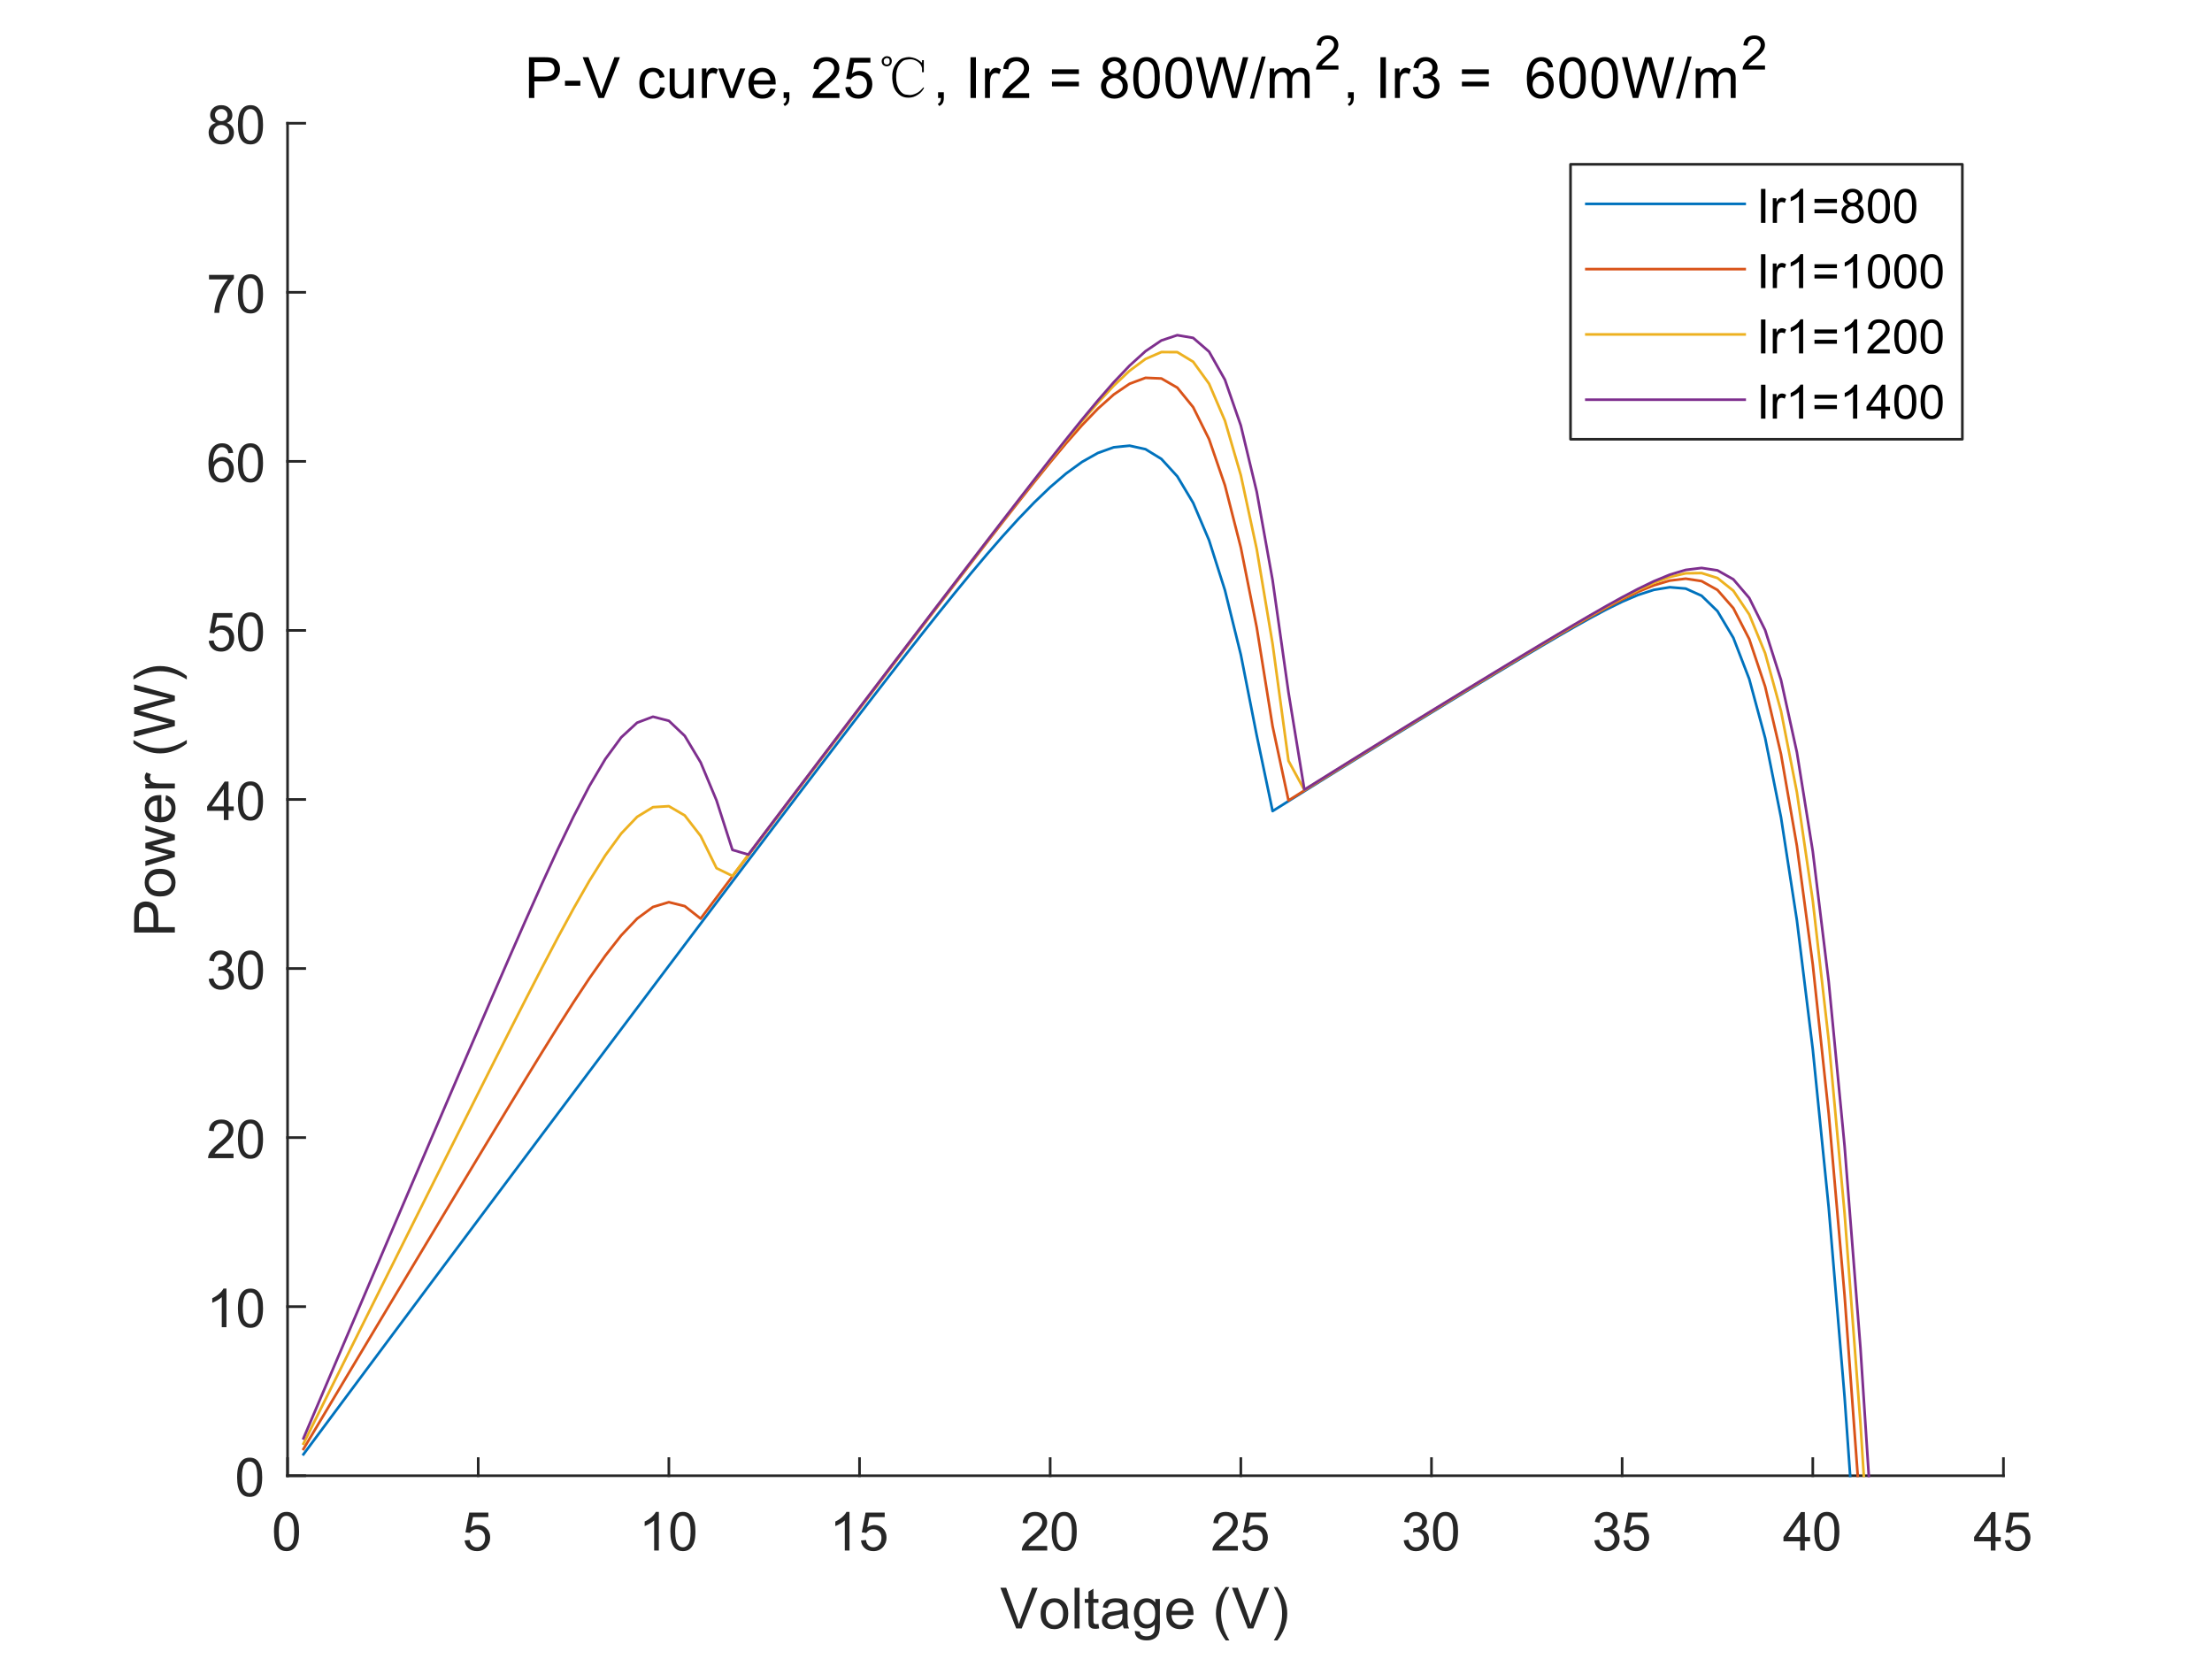 <?xml version="1.0"?>
<!DOCTYPE svg PUBLIC '-//W3C//DTD SVG 1.0//EN'
          'http://www.w3.org/TR/2001/REC-SVG-20010904/DTD/svg10.dtd'>
<svg xmlns:xlink="http://www.w3.org/1999/xlink" style="fill-opacity:1; color-rendering:auto; color-interpolation:auto; text-rendering:auto; stroke:black; stroke-linecap:square; stroke-miterlimit:10; shape-rendering:auto; stroke-opacity:1; fill:black; stroke-dasharray:none; font-weight:normal; stroke-width:1; font-family:'Dialog'; font-style:normal; stroke-linejoin:miter; font-size:12px; stroke-dashoffset:0; image-rendering:auto;" width="700" height="525" xmlns="http://www.w3.org/2000/svg"
><rect width="100%" height="100%" fill="#333333" stroke="none"/><!--Generated by the Batik Graphics2D SVG Generator--><defs id="genericDefs"
  /><g
  ><defs id="defs1"
    ><clipPath clipPathUnits="userSpaceOnUse" id="clipPath1"
      ><path d="M0 0 L700 0 L700 525 L0 525 L0 0 Z"
      /></clipPath
    ></defs
    ><g style="fill:white; stroke:white;"
    ><rect x="0" y="0" width="700" style="clip-path:url(#clipPath1); stroke:none;" height="525"
    /></g
    ><g style="fill:white; text-rendering:optimizeSpeed; color-rendering:optimizeSpeed; image-rendering:optimizeSpeed; shape-rendering:crispEdges; stroke:white; color-interpolation:sRGB;"
    ><rect x="0" width="700" height="525" y="0" style="stroke:none;"
      /><path style="stroke:none;" d="M91 467 L634 467 L634 39 L91 39 Z"
    /></g
    ><g style="fill:rgb(38,38,38); text-rendering:geometricPrecision; image-rendering:optimizeQuality; color-rendering:optimizeQuality; stroke-linejoin:round; stroke:rgb(38,38,38); color-interpolation:linearRGB; stroke-width:0.833;"
    ><line y2="467" style="fill:none;" x1="91" x2="634" y1="467"
      /><line y2="461.57" style="fill:none;" x1="91" x2="91" y1="467"
      /><line y2="461.57" style="fill:none;" x1="151.333" x2="151.333" y1="467"
      /><line y2="461.57" style="fill:none;" x1="211.667" x2="211.667" y1="467"
      /><line y2="461.57" style="fill:none;" x1="272" x2="272" y1="467"
      /><line y2="461.57" style="fill:none;" x1="332.333" x2="332.333" y1="467"
      /><line y2="461.57" style="fill:none;" x1="392.667" x2="392.667" y1="467"
      /><line y2="461.57" style="fill:none;" x1="453" x2="453" y1="467"
      /><line y2="461.57" style="fill:none;" x1="513.333" x2="513.333" y1="467"
      /><line y2="461.57" style="fill:none;" x1="573.667" x2="573.667" y1="467"
      /><line y2="461.57" style="fill:none;" x1="634" x2="634" y1="467"
    /></g
    ><g transform="translate(91,473.667)" style="font-size:16.667px; fill:rgb(38,38,38); text-rendering:geometricPrecision; color-rendering:optimizeQuality; image-rendering:optimizeQuality; stroke:rgb(38,38,38); color-interpolation:linearRGB;"
    ><path style="stroke:none;" d="M-4.297 11 Q-4.297 8.844 -3.852 7.523 Q-3.406 6.203 -2.531 5.492 Q-1.656 4.781 -0.328 4.781 Q0.656 4.781 1.391 5.172 Q2.125 5.562 2.609 6.312 Q3.094 7.062 3.367 8.125 Q3.641 9.188 3.641 11 Q3.641 13.141 3.203 14.453 Q2.766 15.766 1.891 16.484 Q1.016 17.203 -0.328 17.203 Q-2.094 17.203 -3.094 15.953 Q-4.297 14.422 -4.297 11 ZM-2.766 11 Q-2.766 14 -2.062 14.992 Q-1.359 15.984 -0.328 15.984 Q0.703 15.984 1.406 14.984 Q2.109 13.984 2.109 11 Q2.109 8 1.406 7.008 Q0.703 6.016 -0.344 6.016 Q-1.375 6.016 -1.984 6.891 Q-2.766 8 -2.766 11 Z"
    /></g
    ><g transform="translate(151.333,473.667)" style="font-size:16.667px; fill:rgb(38,38,38); text-rendering:geometricPrecision; color-rendering:optimizeQuality; image-rendering:optimizeQuality; stroke:rgb(38,38,38); color-interpolation:linearRGB;"
    ><path style="stroke:none;" d="M-4.297 13.812 L-2.719 13.672 Q-2.547 14.828 -1.914 15.406 Q-1.281 15.984 -0.391 15.984 Q0.688 15.984 1.438 15.172 Q2.188 14.359 2.188 13 Q2.188 11.734 1.469 10.992 Q0.75 10.25 -0.406 10.25 Q-1.125 10.25 -1.711 10.578 Q-2.297 10.906 -2.625 11.438 L-4.031 11.25 L-2.844 5 L3.203 5 L3.203 6.422 L-1.656 6.422 L-2.312 9.688 Q-1.219 8.938 -0.016 8.938 Q1.578 8.938 2.68 10.039 Q3.781 11.141 3.781 12.875 Q3.781 14.531 2.812 15.734 Q1.641 17.203 -0.391 17.203 Q-2.047 17.203 -3.094 16.273 Q-4.141 15.344 -4.297 13.812 Z"
    /></g
    ><g transform="translate(211.667,473.667)" style="font-size:16.667px; fill:rgb(38,38,38); text-rendering:geometricPrecision; color-rendering:optimizeQuality; image-rendering:optimizeQuality; stroke:rgb(38,38,38); color-interpolation:linearRGB;"
    ><path style="stroke:none;" d="M-3.172 17 L-4.656 17 L-4.656 7.484 Q-5.203 8 -6.078 8.508 Q-6.953 9.016 -7.656 9.281 L-7.656 7.828 Q-6.391 7.25 -5.453 6.406 Q-4.516 5.562 -4.125 4.781 L-3.172 4.781 L-3.172 17 ZM0.467 11 Q0.467 8.844 0.912 7.523 Q1.357 6.203 2.232 5.492 Q3.107 4.781 4.435 4.781 Q5.42 4.781 6.154 5.172 Q6.888 5.562 7.373 6.312 Q7.857 7.062 8.131 8.125 Q8.404 9.188 8.404 11 Q8.404 13.141 7.966 14.453 Q7.529 15.766 6.654 16.484 Q5.779 17.203 4.435 17.203 Q2.67 17.203 1.67 15.953 Q0.467 14.422 0.467 11 ZM1.998 11 Q1.998 14 2.701 14.992 Q3.404 15.984 4.435 15.984 Q5.466 15.984 6.17 14.984 Q6.873 13.984 6.873 11 Q6.873 8 6.17 7.008 Q5.466 6.016 4.42 6.016 Q3.388 6.016 2.779 6.891 Q1.998 8 1.998 11 Z"
    /></g
    ><g transform="translate(272,473.667)" style="font-size:16.667px; fill:rgb(38,38,38); text-rendering:geometricPrecision; color-rendering:optimizeQuality; image-rendering:optimizeQuality; stroke:rgb(38,38,38); color-interpolation:linearRGB;"
    ><path style="stroke:none;" d="M-3.172 17 L-4.656 17 L-4.656 7.484 Q-5.203 8 -6.078 8.508 Q-6.953 9.016 -7.656 9.281 L-7.656 7.828 Q-6.391 7.25 -5.453 6.406 Q-4.516 5.562 -4.125 4.781 L-3.172 4.781 L-3.172 17 ZM0.467 13.812 L2.045 13.672 Q2.216 14.828 2.849 15.406 Q3.482 15.984 4.373 15.984 Q5.451 15.984 6.201 15.172 Q6.951 14.359 6.951 13 Q6.951 11.734 6.232 10.992 Q5.513 10.25 4.357 10.25 Q3.638 10.25 3.053 10.578 Q2.466 10.906 2.138 11.438 L0.732 11.25 L1.92 5 L7.966 5 L7.966 6.422 L3.107 6.422 L2.451 9.688 Q3.545 8.938 4.748 8.938 Q6.341 8.938 7.443 10.039 Q8.545 11.141 8.545 12.875 Q8.545 14.531 7.576 15.734 Q6.404 17.203 4.373 17.203 Q2.716 17.203 1.67 16.273 Q0.623 15.344 0.467 13.812 Z"
    /></g
    ><g transform="translate(332.333,473.667)" style="font-size:16.667px; fill:rgb(38,38,38); text-rendering:geometricPrecision; color-rendering:optimizeQuality; image-rendering:optimizeQuality; stroke:rgb(38,38,38); color-interpolation:linearRGB;"
    ><path style="stroke:none;" d="M-0.938 15.562 L-0.938 17 L-8.984 17 Q-9 16.453 -8.812 15.969 Q-8.5 15.141 -7.828 14.344 Q-7.156 13.547 -5.875 12.5 Q-3.891 10.875 -3.195 9.922 Q-2.5 8.969 -2.5 8.125 Q-2.5 7.234 -3.133 6.625 Q-3.766 6.016 -4.781 6.016 Q-5.859 6.016 -6.508 6.664 Q-7.156 7.312 -7.172 8.453 L-8.703 8.297 Q-8.547 6.578 -7.516 5.68 Q-6.484 4.781 -4.75 4.781 Q-3 4.781 -1.977 5.75 Q-0.953 6.719 -0.953 8.156 Q-0.953 8.891 -1.258 9.594 Q-1.562 10.297 -2.25 11.078 Q-2.938 11.859 -4.547 13.219 Q-5.891 14.359 -6.273 14.758 Q-6.656 15.156 -6.906 15.562 L-0.938 15.562 ZM0.467 11 Q0.467 8.844 0.912 7.523 Q1.357 6.203 2.232 5.492 Q3.107 4.781 4.435 4.781 Q5.42 4.781 6.154 5.172 Q6.888 5.562 7.373 6.312 Q7.857 7.062 8.131 8.125 Q8.404 9.188 8.404 11 Q8.404 13.141 7.966 14.453 Q7.529 15.766 6.654 16.484 Q5.779 17.203 4.435 17.203 Q2.67 17.203 1.67 15.953 Q0.467 14.422 0.467 11 ZM1.998 11 Q1.998 14 2.701 14.992 Q3.404 15.984 4.435 15.984 Q5.466 15.984 6.17 14.984 Q6.873 13.984 6.873 11 Q6.873 8 6.17 7.008 Q5.466 6.016 4.42 6.016 Q3.388 6.016 2.779 6.891 Q1.998 8 1.998 11 Z"
    /></g
    ><g transform="translate(392.667,473.667)" style="font-size:16.667px; fill:rgb(38,38,38); text-rendering:geometricPrecision; color-rendering:optimizeQuality; image-rendering:optimizeQuality; stroke:rgb(38,38,38); color-interpolation:linearRGB;"
    ><path style="stroke:none;" d="M-0.938 15.562 L-0.938 17 L-8.984 17 Q-9 16.453 -8.812 15.969 Q-8.5 15.141 -7.828 14.344 Q-7.156 13.547 -5.875 12.5 Q-3.891 10.875 -3.195 9.922 Q-2.5 8.969 -2.5 8.125 Q-2.5 7.234 -3.133 6.625 Q-3.766 6.016 -4.781 6.016 Q-5.859 6.016 -6.508 6.664 Q-7.156 7.312 -7.172 8.453 L-8.703 8.297 Q-8.547 6.578 -7.516 5.68 Q-6.484 4.781 -4.75 4.781 Q-3 4.781 -1.977 5.75 Q-0.953 6.719 -0.953 8.156 Q-0.953 8.891 -1.258 9.594 Q-1.562 10.297 -2.25 11.078 Q-2.938 11.859 -4.547 13.219 Q-5.891 14.359 -6.273 14.758 Q-6.656 15.156 -6.906 15.562 L-0.938 15.562 ZM0.467 13.812 L2.045 13.672 Q2.216 14.828 2.849 15.406 Q3.482 15.984 4.373 15.984 Q5.451 15.984 6.201 15.172 Q6.951 14.359 6.951 13 Q6.951 11.734 6.232 10.992 Q5.513 10.25 4.357 10.25 Q3.638 10.25 3.053 10.578 Q2.466 10.906 2.138 11.438 L0.732 11.25 L1.92 5 L7.966 5 L7.966 6.422 L3.107 6.422 L2.451 9.688 Q3.545 8.938 4.748 8.938 Q6.341 8.938 7.443 10.039 Q8.545 11.141 8.545 12.875 Q8.545 14.531 7.576 15.734 Q6.404 17.203 4.373 17.203 Q2.716 17.203 1.67 16.273 Q0.623 15.344 0.467 13.812 Z"
    /></g
    ><g transform="translate(453,473.667)" style="font-size:16.667px; fill:rgb(38,38,38); text-rendering:geometricPrecision; color-rendering:optimizeQuality; image-rendering:optimizeQuality; stroke:rgb(38,38,38); color-interpolation:linearRGB;"
    ><path style="stroke:none;" d="M-8.781 13.781 L-7.297 13.594 Q-7.031 14.859 -6.414 15.422 Q-5.797 15.984 -4.906 15.984 Q-3.859 15.984 -3.133 15.25 Q-2.406 14.516 -2.406 13.438 Q-2.406 12.406 -3.078 11.742 Q-3.75 11.078 -4.781 11.078 Q-5.203 11.078 -5.844 11.234 L-5.672 9.922 Q-5.531 9.938 -5.438 9.938 Q-4.484 9.938 -3.719 9.445 Q-2.953 8.953 -2.953 7.906 Q-2.953 7.094 -3.508 6.555 Q-4.062 6.016 -4.938 6.016 Q-5.812 6.016 -6.391 6.562 Q-6.969 7.109 -7.141 8.203 L-8.641 7.938 Q-8.359 6.438 -7.391 5.609 Q-6.422 4.781 -4.969 4.781 Q-3.984 4.781 -3.141 5.211 Q-2.297 5.641 -1.859 6.375 Q-1.422 7.109 -1.422 7.938 Q-1.422 8.734 -1.844 9.383 Q-2.266 10.031 -3.094 10.406 Q-2.016 10.656 -1.414 11.445 Q-0.812 12.234 -0.812 13.406 Q-0.812 15 -1.977 16.109 Q-3.141 17.219 -4.922 17.219 Q-6.516 17.219 -7.578 16.266 Q-8.641 15.312 -8.781 13.781 ZM0.467 11 Q0.467 8.844 0.912 7.523 Q1.357 6.203 2.232 5.492 Q3.107 4.781 4.435 4.781 Q5.42 4.781 6.154 5.172 Q6.888 5.562 7.373 6.312 Q7.857 7.062 8.131 8.125 Q8.404 9.188 8.404 11 Q8.404 13.141 7.966 14.453 Q7.529 15.766 6.654 16.484 Q5.779 17.203 4.435 17.203 Q2.67 17.203 1.67 15.953 Q0.467 14.422 0.467 11 ZM1.998 11 Q1.998 14 2.701 14.992 Q3.404 15.984 4.435 15.984 Q5.466 15.984 6.17 14.984 Q6.873 13.984 6.873 11 Q6.873 8 6.17 7.008 Q5.466 6.016 4.42 6.016 Q3.388 6.016 2.779 6.891 Q1.998 8 1.998 11 Z"
    /></g
    ><g transform="translate(513.333,473.667)" style="font-size:16.667px; fill:rgb(38,38,38); text-rendering:geometricPrecision; color-rendering:optimizeQuality; image-rendering:optimizeQuality; stroke:rgb(38,38,38); color-interpolation:linearRGB;"
    ><path style="stroke:none;" d="M-8.781 13.781 L-7.297 13.594 Q-7.031 14.859 -6.414 15.422 Q-5.797 15.984 -4.906 15.984 Q-3.859 15.984 -3.133 15.25 Q-2.406 14.516 -2.406 13.438 Q-2.406 12.406 -3.078 11.742 Q-3.75 11.078 -4.781 11.078 Q-5.203 11.078 -5.844 11.234 L-5.672 9.922 Q-5.531 9.938 -5.438 9.938 Q-4.484 9.938 -3.719 9.445 Q-2.953 8.953 -2.953 7.906 Q-2.953 7.094 -3.508 6.555 Q-4.062 6.016 -4.938 6.016 Q-5.812 6.016 -6.391 6.562 Q-6.969 7.109 -7.141 8.203 L-8.641 7.938 Q-8.359 6.438 -7.391 5.609 Q-6.422 4.781 -4.969 4.781 Q-3.984 4.781 -3.141 5.211 Q-2.297 5.641 -1.859 6.375 Q-1.422 7.109 -1.422 7.938 Q-1.422 8.734 -1.844 9.383 Q-2.266 10.031 -3.094 10.406 Q-2.016 10.656 -1.414 11.445 Q-0.812 12.234 -0.812 13.406 Q-0.812 15 -1.977 16.109 Q-3.141 17.219 -4.922 17.219 Q-6.516 17.219 -7.578 16.266 Q-8.641 15.312 -8.781 13.781 ZM0.467 13.812 L2.045 13.672 Q2.216 14.828 2.849 15.406 Q3.482 15.984 4.373 15.984 Q5.451 15.984 6.201 15.172 Q6.951 14.359 6.951 13 Q6.951 11.734 6.232 10.992 Q5.513 10.25 4.357 10.25 Q3.638 10.25 3.053 10.578 Q2.466 10.906 2.138 11.438 L0.732 11.25 L1.92 5 L7.966 5 L7.966 6.422 L3.107 6.422 L2.451 9.688 Q3.545 8.938 4.748 8.938 Q6.341 8.938 7.443 10.039 Q8.545 11.141 8.545 12.875 Q8.545 14.531 7.576 15.734 Q6.404 17.203 4.373 17.203 Q2.716 17.203 1.67 16.273 Q0.623 15.344 0.467 13.812 Z"
    /></g
    ><g transform="translate(573.667,473.667)" style="font-size:16.667px; fill:rgb(38,38,38); text-rendering:geometricPrecision; color-rendering:optimizeQuality; image-rendering:optimizeQuality; stroke:rgb(38,38,38); color-interpolation:linearRGB;"
    ><path style="stroke:none;" d="M-4 17 L-4 14.094 L-9.281 14.094 L-9.281 12.719 L-3.734 4.828 L-2.516 4.828 L-2.516 12.719 L-0.859 12.719 L-0.859 14.094 L-2.516 14.094 L-2.516 17 L-4 17 ZM-4 12.719 L-4 7.234 L-7.812 12.719 L-4 12.719 ZM0.467 11 Q0.467 8.844 0.912 7.523 Q1.357 6.203 2.232 5.492 Q3.107 4.781 4.435 4.781 Q5.42 4.781 6.154 5.172 Q6.888 5.562 7.373 6.312 Q7.857 7.062 8.131 8.125 Q8.404 9.188 8.404 11 Q8.404 13.141 7.966 14.453 Q7.529 15.766 6.654 16.484 Q5.779 17.203 4.435 17.203 Q2.67 17.203 1.67 15.953 Q0.467 14.422 0.467 11 ZM1.998 11 Q1.998 14 2.701 14.992 Q3.404 15.984 4.435 15.984 Q5.466 15.984 6.17 14.984 Q6.873 13.984 6.873 11 Q6.873 8 6.17 7.008 Q5.466 6.016 4.42 6.016 Q3.388 6.016 2.779 6.891 Q1.998 8 1.998 11 Z"
    /></g
    ><g transform="translate(634,473.667)" style="font-size:16.667px; fill:rgb(38,38,38); text-rendering:geometricPrecision; color-rendering:optimizeQuality; image-rendering:optimizeQuality; stroke:rgb(38,38,38); color-interpolation:linearRGB;"
    ><path style="stroke:none;" d="M-4 17 L-4 14.094 L-9.281 14.094 L-9.281 12.719 L-3.734 4.828 L-2.516 4.828 L-2.516 12.719 L-0.859 12.719 L-0.859 14.094 L-2.516 14.094 L-2.516 17 L-4 17 ZM-4 12.719 L-4 7.234 L-7.812 12.719 L-4 12.719 ZM0.467 13.812 L2.045 13.672 Q2.216 14.828 2.849 15.406 Q3.482 15.984 4.373 15.984 Q5.451 15.984 6.201 15.172 Q6.951 14.359 6.951 13 Q6.951 11.734 6.232 10.992 Q5.513 10.25 4.357 10.25 Q3.638 10.25 3.053 10.578 Q2.466 10.906 2.138 11.438 L0.732 11.25 L1.92 5 L7.966 5 L7.966 6.422 L3.107 6.422 L2.451 9.688 Q3.545 8.938 4.748 8.938 Q6.341 8.938 7.443 10.039 Q8.545 11.141 8.545 12.875 Q8.545 14.531 7.576 15.734 Q6.404 17.203 4.373 17.203 Q2.716 17.203 1.67 16.273 Q0.623 15.344 0.467 13.812 Z"
    /></g
    ><g transform="translate(362.5,496.333)" style="font-size:18.333px; fill:rgb(38,38,38); text-rendering:geometricPrecision; color-rendering:optimizeQuality; image-rendering:optimizeQuality; stroke:rgb(38,38,38); color-interpolation:linearRGB;"
    ><path style="stroke:none;" d="M-40.922 19 L-45.922 6.109 L-44.078 6.109 L-40.719 15.469 Q-40.328 16.594 -40.047 17.578 Q-39.75 16.531 -39.359 15.469 L-35.875 6.109 L-34.141 6.109 L-39.172 19 L-40.922 19 ZM-33.192 14.328 Q-33.192 11.734 -31.739 10.484 Q-30.536 9.453 -28.817 9.453 Q-26.88 9.453 -25.661 10.719 Q-24.442 11.984 -24.442 14.203 Q-24.442 16 -24.981 17.031 Q-25.52 18.062 -26.551 18.641 Q-27.583 19.219 -28.817 19.219 Q-30.77 19.219 -31.981 17.961 Q-33.192 16.703 -33.192 14.328 ZM-31.567 14.328 Q-31.567 16.125 -30.786 17.016 Q-30.005 17.906 -28.817 17.906 Q-27.63 17.906 -26.848 17.008 Q-26.067 16.109 -26.067 14.281 Q-26.067 12.547 -26.856 11.656 Q-27.645 10.766 -28.817 10.766 Q-30.005 10.766 -30.786 11.656 Q-31.567 12.547 -31.567 14.328 ZM-22.445 19 L-22.445 6.109 L-20.867 6.109 L-20.867 19 L-22.445 19 ZM-14.892 17.578 L-14.658 18.984 Q-15.33 19.125 -15.861 19.125 Q-16.72 19.125 -17.197 18.852 Q-17.673 18.578 -17.861 18.133 Q-18.048 17.688 -18.048 16.266 L-18.048 10.891 L-19.22 10.891 L-19.22 9.672 L-18.048 9.672 L-18.048 7.359 L-16.486 6.406 L-16.486 9.672 L-14.892 9.672 L-14.892 10.891 L-16.486 10.891 L-16.486 16.359 Q-16.486 17.031 -16.4 17.227 Q-16.314 17.422 -16.127 17.531 Q-15.939 17.641 -15.58 17.641 Q-15.33 17.641 -14.892 17.578 ZM-7.164 17.844 Q-8.039 18.594 -8.859 18.906 Q-9.679 19.219 -10.601 19.219 Q-12.148 19.219 -12.968 18.461 Q-13.789 17.703 -13.789 16.531 Q-13.789 15.859 -13.476 15.289 Q-13.164 14.719 -12.664 14.375 Q-12.164 14.031 -11.523 13.859 Q-11.054 13.734 -10.117 13.625 Q-8.21 13.391 -7.304 13.078 Q-7.289 12.75 -7.289 12.656 Q-7.289 11.703 -7.742 11.297 Q-8.351 10.766 -9.539 10.766 Q-10.664 10.766 -11.195 11.156 Q-11.726 11.547 -11.976 12.547 L-13.523 12.328 Q-13.304 11.328 -12.828 10.719 Q-12.351 10.109 -11.437 9.781 Q-10.523 9.453 -9.304 9.453 Q-8.117 9.453 -7.367 9.734 Q-6.617 10.016 -6.265 10.445 Q-5.914 10.875 -5.773 11.516 Q-5.695 11.922 -5.695 12.984 L-5.695 15.094 Q-5.695 17.297 -5.593 17.883 Q-5.492 18.469 -5.195 19 L-6.851 19 Q-7.101 18.5 -7.164 17.844 ZM-7.304 14.312 Q-8.164 14.672 -9.882 14.906 Q-10.851 15.047 -11.257 15.227 Q-11.664 15.406 -11.882 15.742 Q-12.101 16.078 -12.101 16.5 Q-12.101 17.125 -11.625 17.547 Q-11.148 17.969 -10.226 17.969 Q-9.304 17.969 -8.593 17.57 Q-7.882 17.172 -7.554 16.484 Q-7.304 15.938 -7.304 14.891 L-7.304 14.312 ZM-3.37 19.781 L-1.823 20 Q-1.729 20.719 -1.292 21.047 Q-0.698 21.484 0.318 21.484 Q1.411 21.484 2.013 21.039 Q2.615 20.594 2.818 19.812 Q2.943 19.328 2.943 17.781 Q1.896 19 0.349 19 Q-1.573 19 -2.628 17.609 Q-3.682 16.219 -3.682 14.281 Q-3.682 12.938 -3.198 11.812 Q-2.713 10.688 -1.792 10.07 Q-0.87 9.453 0.365 9.453 Q2.021 9.453 3.083 10.797 L3.083 9.672 L4.552 9.672 L4.552 17.734 Q4.552 19.922 4.107 20.828 Q3.662 21.734 2.701 22.258 Q1.74 22.781 0.333 22.781 Q-1.339 22.781 -2.37 22.031 Q-3.401 21.281 -3.37 19.781 ZM-2.057 14.172 Q-2.057 16 -1.323 16.844 Q-0.589 17.688 0.505 17.688 Q1.599 17.688 2.333 16.852 Q3.068 16.016 3.068 14.219 Q3.068 12.5 2.31 11.633 Q1.552 10.766 0.474 10.766 Q-0.573 10.766 -1.315 11.625 Q-2.057 12.484 -2.057 14.172 ZM13.502 16 L15.143 16.203 Q14.752 17.625 13.705 18.422 Q12.659 19.219 11.034 19.219 Q8.987 19.219 7.784 17.953 Q6.58 16.688 6.58 14.406 Q6.58 12.062 7.791 10.758 Q9.002 9.453 10.94 9.453 Q12.815 9.453 14.002 10.727 Q15.19 12 15.19 14.312 Q15.19 14.453 15.174 14.734 L8.221 14.734 Q8.299 16.281 9.088 17.094 Q9.877 17.906 11.034 17.906 Q11.909 17.906 12.526 17.453 Q13.143 17 13.502 16 ZM8.299 13.438 L13.518 13.438 Q13.409 12.266 12.924 11.672 Q12.159 10.75 10.955 10.75 Q9.877 10.75 9.135 11.484 Q8.393 12.219 8.299 13.438 ZM25.4 22.781 Q24.103 21.141 23.197 18.922 Q22.29 16.703 22.29 14.328 Q22.29 12.234 22.962 10.328 Q23.759 8.094 25.4 5.891 L26.54 5.891 Q25.478 7.719 25.134 8.5 Q24.603 9.719 24.29 11.031 Q23.915 12.688 23.915 14.344 Q23.915 18.562 26.54 22.781 L25.4 22.781 ZM32.373 19 L27.373 6.109 L29.217 6.109 L32.576 15.469 Q32.967 16.594 33.248 17.578 Q33.545 16.531 33.935 15.469 L37.42 6.109 L39.154 6.109 L34.123 19 L32.373 19 ZM41.728 22.781 L40.603 22.781 Q43.228 18.562 43.228 14.344 Q43.228 12.688 42.853 11.062 Q42.556 9.75 42.009 8.531 Q41.665 7.734 40.603 5.891 L41.728 5.891 Q43.384 8.094 44.181 10.328 Q44.853 12.234 44.853 14.328 Q44.853 16.703 43.947 18.922 Q43.04 21.141 41.728 22.781 Z"
    /></g
    ><g style="fill:rgb(38,38,38); text-rendering:geometricPrecision; image-rendering:optimizeQuality; color-rendering:optimizeQuality; stroke-linejoin:round; stroke:rgb(38,38,38); color-interpolation:linearRGB; stroke-width:0.833;"
    ><line y2="39" style="fill:none;" x1="91" x2="91" y1="467"
      /><line y2="467" style="fill:none;" x1="91" x2="96.43" y1="467"
      /><line y2="413.5" style="fill:none;" x1="91" x2="96.43" y1="413.5"
      /><line y2="360" style="fill:none;" x1="91" x2="96.43" y1="360"
      /><line y2="306.5" style="fill:none;" x1="91" x2="96.43" y1="306.5"
      /><line y2="253" style="fill:none;" x1="91" x2="96.43" y1="253"
      /><line y2="199.5" style="fill:none;" x1="91" x2="96.43" y1="199.5"
      /><line y2="146" style="fill:none;" x1="91" x2="96.43" y1="146"
      /><line y2="92.5" style="fill:none;" x1="91" x2="96.43" y1="92.5"
      /><line y2="39" style="fill:none;" x1="91" x2="96.43" y1="39"
    /></g
    ><g transform="translate(84.333,467)" style="font-size:16.667px; fill:rgb(38,38,38); text-rendering:geometricPrecision; color-rendering:optimizeQuality; image-rendering:optimizeQuality; stroke:rgb(38,38,38); color-interpolation:linearRGB;"
    ><path style="stroke:none;" d="M-9.297 0.5 Q-9.297 -1.656 -8.852 -2.977 Q-8.406 -4.297 -7.531 -5.008 Q-6.656 -5.719 -5.328 -5.719 Q-4.344 -5.719 -3.609 -5.328 Q-2.875 -4.938 -2.391 -4.188 Q-1.906 -3.438 -1.633 -2.375 Q-1.359 -1.312 -1.359 0.5 Q-1.359 2.641 -1.797 3.953 Q-2.234 5.266 -3.109 5.984 Q-3.984 6.703 -5.328 6.703 Q-7.094 6.703 -8.094 5.453 Q-9.297 3.922 -9.297 0.5 ZM-7.766 0.5 Q-7.766 3.5 -7.062 4.492 Q-6.359 5.484 -5.328 5.484 Q-4.297 5.484 -3.594 4.484 Q-2.891 3.484 -2.891 0.5 Q-2.891 -2.5 -3.594 -3.492 Q-4.297 -4.484 -5.344 -4.484 Q-6.375 -4.484 -6.984 -3.609 Q-7.766 -2.5 -7.766 0.5 Z"
    /></g
    ><g transform="translate(84.333,413.5)" style="font-size:16.667px; fill:rgb(38,38,38); text-rendering:geometricPrecision; color-rendering:optimizeQuality; image-rendering:optimizeQuality; stroke:rgb(38,38,38); color-interpolation:linearRGB;"
    ><path style="stroke:none;" d="M-12.672 6.5 L-14.156 6.5 L-14.156 -3.016 Q-14.703 -2.5 -15.578 -1.992 Q-16.453 -1.484 -17.156 -1.219 L-17.156 -2.672 Q-15.891 -3.25 -14.953 -4.094 Q-14.016 -4.938 -13.625 -5.719 L-12.672 -5.719 L-12.672 6.5 ZM-9.034 0.5 Q-9.034 -1.656 -8.588 -2.977 Q-8.143 -4.297 -7.268 -5.008 Q-6.393 -5.719 -5.065 -5.719 Q-4.08 -5.719 -3.346 -5.328 Q-2.612 -4.938 -2.127 -4.188 Q-1.643 -3.438 -1.369 -2.375 Q-1.096 -1.312 -1.096 0.5 Q-1.096 2.641 -1.534 3.953 Q-1.971 5.266 -2.846 5.984 Q-3.721 6.703 -5.065 6.703 Q-6.83 6.703 -7.83 5.453 Q-9.034 3.922 -9.034 0.5 ZM-7.502 0.5 Q-7.502 3.5 -6.799 4.492 Q-6.096 5.484 -5.065 5.484 Q-4.034 5.484 -3.33 4.484 Q-2.627 3.484 -2.627 0.5 Q-2.627 -2.5 -3.33 -3.492 Q-4.034 -4.484 -5.08 -4.484 Q-6.112 -4.484 -6.721 -3.609 Q-7.502 -2.5 -7.502 0.5 Z"
    /></g
    ><g transform="translate(84.333,360)" style="font-size:16.667px; fill:rgb(38,38,38); text-rendering:geometricPrecision; color-rendering:optimizeQuality; image-rendering:optimizeQuality; stroke:rgb(38,38,38); color-interpolation:linearRGB;"
    ><path style="stroke:none;" d="M-10.438 5.062 L-10.438 6.5 L-18.484 6.5 Q-18.5 5.953 -18.312 5.469 Q-18 4.641 -17.328 3.844 Q-16.656 3.047 -15.375 2 Q-13.391 0.375 -12.695 -0.578 Q-12 -1.531 -12 -2.375 Q-12 -3.266 -12.633 -3.875 Q-13.266 -4.484 -14.281 -4.484 Q-15.359 -4.484 -16.008 -3.836 Q-16.656 -3.188 -16.672 -2.047 L-18.203 -2.203 Q-18.047 -3.922 -17.016 -4.82 Q-15.984 -5.719 -14.25 -5.719 Q-12.5 -5.719 -11.477 -4.75 Q-10.453 -3.781 -10.453 -2.344 Q-10.453 -1.609 -10.758 -0.906 Q-11.062 -0.203 -11.75 0.578 Q-12.438 1.359 -14.047 2.719 Q-15.391 3.859 -15.773 4.258 Q-16.156 4.656 -16.406 5.062 L-10.438 5.062 ZM-9.034 0.5 Q-9.034 -1.656 -8.588 -2.977 Q-8.143 -4.297 -7.268 -5.008 Q-6.393 -5.719 -5.065 -5.719 Q-4.08 -5.719 -3.346 -5.328 Q-2.612 -4.938 -2.127 -4.188 Q-1.643 -3.438 -1.369 -2.375 Q-1.096 -1.312 -1.096 0.5 Q-1.096 2.641 -1.534 3.953 Q-1.971 5.266 -2.846 5.984 Q-3.721 6.703 -5.065 6.703 Q-6.83 6.703 -7.83 5.453 Q-9.034 3.922 -9.034 0.5 ZM-7.502 0.5 Q-7.502 3.5 -6.799 4.492 Q-6.096 5.484 -5.065 5.484 Q-4.034 5.484 -3.33 4.484 Q-2.627 3.484 -2.627 0.5 Q-2.627 -2.5 -3.33 -3.492 Q-4.034 -4.484 -5.08 -4.484 Q-6.112 -4.484 -6.721 -3.609 Q-7.502 -2.5 -7.502 0.5 Z"
    /></g
    ><g transform="translate(84.333,306.5)" style="font-size:16.667px; fill:rgb(38,38,38); text-rendering:geometricPrecision; color-rendering:optimizeQuality; image-rendering:optimizeQuality; stroke:rgb(38,38,38); color-interpolation:linearRGB;"
    ><path style="stroke:none;" d="M-18.281 3.281 L-16.797 3.094 Q-16.531 4.359 -15.914 4.922 Q-15.297 5.484 -14.406 5.484 Q-13.359 5.484 -12.633 4.75 Q-11.906 4.016 -11.906 2.938 Q-11.906 1.906 -12.578 1.242 Q-13.25 0.578 -14.281 0.578 Q-14.703 0.578 -15.344 0.734 L-15.172 -0.578 Q-15.031 -0.562 -14.938 -0.562 Q-13.984 -0.562 -13.219 -1.055 Q-12.453 -1.547 -12.453 -2.594 Q-12.453 -3.406 -13.008 -3.945 Q-13.562 -4.484 -14.438 -4.484 Q-15.312 -4.484 -15.891 -3.938 Q-16.469 -3.391 -16.641 -2.297 L-18.141 -2.562 Q-17.859 -4.062 -16.891 -4.891 Q-15.922 -5.719 -14.469 -5.719 Q-13.484 -5.719 -12.641 -5.289 Q-11.797 -4.859 -11.359 -4.125 Q-10.922 -3.391 -10.922 -2.562 Q-10.922 -1.766 -11.344 -1.117 Q-11.766 -0.469 -12.594 -0.094 Q-11.516 0.156 -10.914 0.945 Q-10.312 1.734 -10.312 2.906 Q-10.312 4.5 -11.477 5.609 Q-12.641 6.719 -14.422 6.719 Q-16.016 6.719 -17.078 5.766 Q-18.141 4.812 -18.281 3.281 ZM-9.034 0.5 Q-9.034 -1.656 -8.588 -2.977 Q-8.143 -4.297 -7.268 -5.008 Q-6.393 -5.719 -5.065 -5.719 Q-4.08 -5.719 -3.346 -5.328 Q-2.612 -4.938 -2.127 -4.188 Q-1.643 -3.438 -1.369 -2.375 Q-1.096 -1.312 -1.096 0.5 Q-1.096 2.641 -1.534 3.953 Q-1.971 5.266 -2.846 5.984 Q-3.721 6.703 -5.065 6.703 Q-6.83 6.703 -7.83 5.453 Q-9.034 3.922 -9.034 0.5 ZM-7.502 0.5 Q-7.502 3.5 -6.799 4.492 Q-6.096 5.484 -5.065 5.484 Q-4.034 5.484 -3.33 4.484 Q-2.627 3.484 -2.627 0.5 Q-2.627 -2.5 -3.33 -3.492 Q-4.034 -4.484 -5.08 -4.484 Q-6.112 -4.484 -6.721 -3.609 Q-7.502 -2.5 -7.502 0.5 Z"
    /></g
    ><g transform="translate(84.333,253)" style="font-size:16.667px; fill:rgb(38,38,38); text-rendering:geometricPrecision; color-rendering:optimizeQuality; image-rendering:optimizeQuality; stroke:rgb(38,38,38); color-interpolation:linearRGB;"
    ><path style="stroke:none;" d="M-13.5 6.5 L-13.5 3.594 L-18.781 3.594 L-18.781 2.219 L-13.234 -5.672 L-12.016 -5.672 L-12.016 2.219 L-10.359 2.219 L-10.359 3.594 L-12.016 3.594 L-12.016 6.5 L-13.5 6.5 ZM-13.5 2.219 L-13.5 -3.266 L-17.312 2.219 L-13.5 2.219 ZM-9.034 0.5 Q-9.034 -1.656 -8.588 -2.977 Q-8.143 -4.297 -7.268 -5.008 Q-6.393 -5.719 -5.065 -5.719 Q-4.08 -5.719 -3.346 -5.328 Q-2.612 -4.938 -2.127 -4.188 Q-1.643 -3.438 -1.369 -2.375 Q-1.096 -1.312 -1.096 0.5 Q-1.096 2.641 -1.534 3.953 Q-1.971 5.266 -2.846 5.984 Q-3.721 6.703 -5.065 6.703 Q-6.83 6.703 -7.83 5.453 Q-9.034 3.922 -9.034 0.5 ZM-7.502 0.5 Q-7.502 3.5 -6.799 4.492 Q-6.096 5.484 -5.065 5.484 Q-4.034 5.484 -3.33 4.484 Q-2.627 3.484 -2.627 0.5 Q-2.627 -2.5 -3.33 -3.492 Q-4.034 -4.484 -5.08 -4.484 Q-6.112 -4.484 -6.721 -3.609 Q-7.502 -2.5 -7.502 0.5 Z"
    /></g
    ><g transform="translate(84.333,199.5)" style="font-size:16.667px; fill:rgb(38,38,38); text-rendering:geometricPrecision; color-rendering:optimizeQuality; image-rendering:optimizeQuality; stroke:rgb(38,38,38); color-interpolation:linearRGB;"
    ><path style="stroke:none;" d="M-18.297 3.312 L-16.719 3.172 Q-16.547 4.328 -15.914 4.906 Q-15.281 5.484 -14.391 5.484 Q-13.312 5.484 -12.562 4.672 Q-11.812 3.859 -11.812 2.5 Q-11.812 1.234 -12.531 0.492 Q-13.25 -0.25 -14.406 -0.25 Q-15.125 -0.25 -15.711 0.078 Q-16.297 0.406 -16.625 0.938 L-18.031 0.75 L-16.844 -5.5 L-10.797 -5.5 L-10.797 -4.078 L-15.656 -4.078 L-16.312 -0.812 Q-15.219 -1.562 -14.016 -1.562 Q-12.422 -1.562 -11.32 -0.461 Q-10.219 0.641 -10.219 2.375 Q-10.219 4.031 -11.188 5.234 Q-12.359 6.703 -14.391 6.703 Q-16.047 6.703 -17.094 5.773 Q-18.141 4.844 -18.297 3.312 ZM-9.034 0.5 Q-9.034 -1.656 -8.588 -2.977 Q-8.143 -4.297 -7.268 -5.008 Q-6.393 -5.719 -5.065 -5.719 Q-4.08 -5.719 -3.346 -5.328 Q-2.612 -4.938 -2.127 -4.188 Q-1.643 -3.438 -1.369 -2.375 Q-1.096 -1.312 -1.096 0.5 Q-1.096 2.641 -1.534 3.953 Q-1.971 5.266 -2.846 5.984 Q-3.721 6.703 -5.065 6.703 Q-6.83 6.703 -7.83 5.453 Q-9.034 3.922 -9.034 0.5 ZM-7.502 0.5 Q-7.502 3.5 -6.799 4.492 Q-6.096 5.484 -5.065 5.484 Q-4.034 5.484 -3.33 4.484 Q-2.627 3.484 -2.627 0.5 Q-2.627 -2.5 -3.33 -3.492 Q-4.034 -4.484 -5.08 -4.484 Q-6.112 -4.484 -6.721 -3.609 Q-7.502 -2.5 -7.502 0.5 Z"
    /></g
    ><g transform="translate(84.333,146)" style="font-size:16.667px; fill:rgb(38,38,38); text-rendering:geometricPrecision; color-rendering:optimizeQuality; image-rendering:optimizeQuality; stroke:rgb(38,38,38); color-interpolation:linearRGB;"
    ><path style="stroke:none;" d="M-10.547 -2.688 L-12.031 -2.578 Q-12.219 -3.453 -12.594 -3.844 Q-13.203 -4.484 -14.078 -4.484 Q-14.797 -4.484 -15.344 -4.094 Q-16.047 -3.578 -16.453 -2.594 Q-16.859 -1.609 -16.875 0.219 Q-16.328 -0.594 -15.555 -0.992 Q-14.781 -1.391 -13.922 -1.391 Q-12.422 -1.391 -11.375 -0.289 Q-10.328 0.812 -10.328 2.547 Q-10.328 3.688 -10.82 4.672 Q-11.312 5.656 -12.18 6.18 Q-13.047 6.703 -14.141 6.703 Q-16 6.703 -17.18 5.328 Q-18.359 3.953 -18.359 0.812 Q-18.359 -2.719 -17.062 -4.328 Q-15.922 -5.719 -14 -5.719 Q-12.562 -5.719 -11.641 -4.914 Q-10.719 -4.109 -10.547 -2.688 ZM-16.641 2.562 Q-16.641 3.328 -16.312 4.031 Q-15.984 4.734 -15.398 5.109 Q-14.812 5.484 -14.156 5.484 Q-13.219 5.484 -12.539 4.719 Q-11.859 3.953 -11.859 2.641 Q-11.859 1.375 -12.531 0.648 Q-13.203 -0.078 -14.219 -0.078 Q-15.234 -0.078 -15.938 0.648 Q-16.641 1.375 -16.641 2.562 ZM-9.034 0.5 Q-9.034 -1.656 -8.588 -2.977 Q-8.143 -4.297 -7.268 -5.008 Q-6.393 -5.719 -5.065 -5.719 Q-4.08 -5.719 -3.346 -5.328 Q-2.612 -4.938 -2.127 -4.188 Q-1.643 -3.438 -1.369 -2.375 Q-1.096 -1.312 -1.096 0.5 Q-1.096 2.641 -1.534 3.953 Q-1.971 5.266 -2.846 5.984 Q-3.721 6.703 -5.065 6.703 Q-6.83 6.703 -7.83 5.453 Q-9.034 3.922 -9.034 0.5 ZM-7.502 0.5 Q-7.502 3.5 -6.799 4.492 Q-6.096 5.484 -5.065 5.484 Q-4.034 5.484 -3.33 4.484 Q-2.627 3.484 -2.627 0.5 Q-2.627 -2.5 -3.33 -3.492 Q-4.034 -4.484 -5.08 -4.484 Q-6.112 -4.484 -6.721 -3.609 Q-7.502 -2.5 -7.502 0.5 Z"
    /></g
    ><g transform="translate(84.333,92.5)" style="font-size:16.667px; fill:rgb(38,38,38); text-rendering:geometricPrecision; color-rendering:optimizeQuality; image-rendering:optimizeQuality; stroke:rgb(38,38,38); color-interpolation:linearRGB;"
    ><path style="stroke:none;" d="M-18.188 -4.078 L-18.188 -5.516 L-10.312 -5.516 L-10.312 -4.344 Q-11.484 -3.109 -12.625 -1.062 Q-13.766 0.984 -14.391 3.156 Q-14.828 4.688 -14.953 6.5 L-16.5 6.5 Q-16.469 5.062 -15.93 3.031 Q-15.391 1 -14.383 -0.891 Q-13.375 -2.781 -12.234 -4.078 L-18.188 -4.078 ZM-9.034 0.5 Q-9.034 -1.656 -8.588 -2.977 Q-8.143 -4.297 -7.268 -5.008 Q-6.393 -5.719 -5.065 -5.719 Q-4.08 -5.719 -3.346 -5.328 Q-2.612 -4.938 -2.127 -4.188 Q-1.643 -3.438 -1.369 -2.375 Q-1.096 -1.312 -1.096 0.5 Q-1.096 2.641 -1.534 3.953 Q-1.971 5.266 -2.846 5.984 Q-3.721 6.703 -5.065 6.703 Q-6.83 6.703 -7.83 5.453 Q-9.034 3.922 -9.034 0.5 ZM-7.502 0.5 Q-7.502 3.5 -6.799 4.492 Q-6.096 5.484 -5.065 5.484 Q-4.034 5.484 -3.33 4.484 Q-2.627 3.484 -2.627 0.5 Q-2.627 -2.5 -3.33 -3.492 Q-4.034 -4.484 -5.08 -4.484 Q-6.112 -4.484 -6.721 -3.609 Q-7.502 -2.5 -7.502 0.5 Z"
    /></g
    ><g transform="translate(84.333,39)" style="font-size:16.667px; fill:rgb(38,38,38); text-rendering:geometricPrecision; color-rendering:optimizeQuality; image-rendering:optimizeQuality; stroke:rgb(38,38,38); color-interpolation:linearRGB;"
    ><path style="stroke:none;" d="M-16 -0.094 Q-16.922 -0.438 -17.375 -1.07 Q-17.828 -1.703 -17.828 -2.578 Q-17.828 -3.906 -16.867 -4.812 Q-15.906 -5.719 -14.328 -5.719 Q-12.734 -5.719 -11.766 -4.797 Q-10.797 -3.875 -10.797 -2.547 Q-10.797 -1.688 -11.234 -1.062 Q-11.672 -0.438 -12.578 -0.094 Q-11.469 0.266 -10.883 1.078 Q-10.297 1.891 -10.297 3.016 Q-10.297 4.578 -11.398 5.641 Q-12.5 6.703 -14.297 6.703 Q-16.109 6.703 -17.211 5.641 Q-18.312 4.578 -18.312 2.984 Q-18.312 1.797 -17.711 0.992 Q-17.109 0.188 -16 -0.094 ZM-16.297 -2.625 Q-16.297 -1.766 -15.742 -1.219 Q-15.188 -0.672 -14.297 -0.672 Q-13.438 -0.672 -12.883 -1.219 Q-12.328 -1.766 -12.328 -2.547 Q-12.328 -3.375 -12.898 -3.93 Q-13.469 -4.484 -14.312 -4.484 Q-15.172 -4.484 -15.734 -3.938 Q-16.297 -3.391 -16.297 -2.625 ZM-16.781 2.984 Q-16.781 3.625 -16.477 4.227 Q-16.172 4.828 -15.57 5.156 Q-14.969 5.484 -14.281 5.484 Q-13.219 5.484 -12.516 4.789 Q-11.812 4.094 -11.812 3.031 Q-11.812 1.953 -12.531 1.25 Q-13.25 0.547 -14.328 0.547 Q-15.391 0.547 -16.086 1.242 Q-16.781 1.938 -16.781 2.984 ZM-9.034 0.5 Q-9.034 -1.656 -8.588 -2.977 Q-8.143 -4.297 -7.268 -5.008 Q-6.393 -5.719 -5.065 -5.719 Q-4.08 -5.719 -3.346 -5.328 Q-2.612 -4.938 -2.127 -4.188 Q-1.643 -3.438 -1.369 -2.375 Q-1.096 -1.312 -1.096 0.5 Q-1.096 2.641 -1.534 3.953 Q-1.971 5.266 -2.846 5.984 Q-3.721 6.703 -5.065 6.703 Q-6.83 6.703 -7.83 5.453 Q-9.034 3.922 -9.034 0.5 ZM-7.502 0.5 Q-7.502 3.5 -6.799 4.492 Q-6.096 5.484 -5.065 5.484 Q-4.034 5.484 -3.33 4.484 Q-2.627 3.484 -2.627 0.5 Q-2.627 -2.5 -3.33 -3.492 Q-4.034 -4.484 -5.08 -4.484 Q-6.112 -4.484 -6.721 -3.609 Q-7.502 -2.5 -7.502 0.5 Z"
    /></g
    ><g transform="translate(60.333,253) rotate(-90)" style="font-size:18.333px; fill:rgb(38,38,38); text-rendering:geometricPrecision; color-rendering:optimizeQuality; image-rendering:optimizeQuality; stroke:rgb(38,38,38); color-interpolation:linearRGB;"
    ><path style="stroke:none;" d="M-42.109 -5 L-42.109 -17.891 L-37.25 -17.891 Q-35.969 -17.891 -35.297 -17.766 Q-34.344 -17.609 -33.703 -17.164 Q-33.062 -16.719 -32.672 -15.914 Q-32.281 -15.109 -32.281 -14.156 Q-32.281 -12.516 -33.328 -11.375 Q-34.375 -10.234 -37.094 -10.234 L-40.406 -10.234 L-40.406 -5 L-42.109 -5 ZM-40.406 -11.766 L-37.078 -11.766 Q-35.422 -11.766 -34.727 -12.375 Q-34.031 -12.984 -34.031 -14.109 Q-34.031 -14.922 -34.438 -15.492 Q-34.844 -16.062 -35.516 -16.25 Q-35.953 -16.359 -37.109 -16.359 L-40.406 -16.359 L-40.406 -11.766 ZM-30.692 -9.672 Q-30.692 -12.266 -29.239 -13.516 Q-28.036 -14.547 -26.317 -14.547 Q-24.38 -14.547 -23.161 -13.281 Q-21.942 -12.016 -21.942 -9.797 Q-21.942 -8 -22.481 -6.969 Q-23.02 -5.938 -24.051 -5.359 Q-25.083 -4.781 -26.317 -4.781 Q-28.27 -4.781 -29.481 -6.039 Q-30.692 -7.297 -30.692 -9.672 ZM-29.067 -9.672 Q-29.067 -7.875 -28.286 -6.984 Q-27.505 -6.094 -26.317 -6.094 Q-25.13 -6.094 -24.348 -6.992 Q-23.567 -7.891 -23.567 -9.719 Q-23.567 -11.453 -24.356 -12.344 Q-25.145 -13.234 -26.317 -13.234 Q-27.505 -13.234 -28.286 -12.344 Q-29.067 -11.453 -29.067 -9.672 ZM-18.195 -5 L-21.054 -14.328 L-19.414 -14.328 L-17.929 -8.953 L-17.367 -6.938 Q-17.335 -7.094 -16.898 -8.875 L-15.398 -14.328 L-13.773 -14.328 L-12.382 -8.922 L-11.914 -7.141 L-11.382 -8.938 L-9.773 -14.328 L-8.242 -14.328 L-11.164 -5 L-12.804 -5 L-14.289 -10.594 L-14.648 -12.188 L-16.539 -5 L-18.195 -5 ZM-0.298 -8 L1.342 -7.797 Q0.952 -6.375 -0.095 -5.578 Q-1.142 -4.781 -2.767 -4.781 Q-4.814 -4.781 -6.017 -6.047 Q-7.22 -7.312 -7.22 -9.594 Q-7.22 -11.938 -6.009 -13.242 Q-4.798 -14.547 -2.861 -14.547 Q-0.986 -14.547 0.202 -13.273 Q1.389 -12 1.389 -9.688 Q1.389 -9.547 1.373 -9.266 L-5.58 -9.266 Q-5.502 -7.719 -4.712 -6.906 Q-3.923 -6.094 -2.767 -6.094 Q-1.892 -6.094 -1.275 -6.547 Q-0.658 -7 -0.298 -8 ZM-5.502 -10.562 L-0.283 -10.562 Q-0.392 -11.734 -0.876 -12.328 Q-1.642 -13.25 -2.845 -13.25 Q-3.923 -13.25 -4.665 -12.516 Q-5.408 -11.781 -5.502 -10.562 ZM3.48 -5 L3.48 -14.328 L4.902 -14.328 L4.902 -12.922 Q5.449 -13.906 5.91 -14.227 Q6.371 -14.547 6.917 -14.547 Q7.73 -14.547 8.542 -14.031 L8.011 -12.562 Q7.417 -12.906 6.839 -12.906 Q6.324 -12.906 5.91 -12.594 Q5.496 -12.281 5.324 -11.734 Q5.058 -10.891 5.058 -9.891 L5.058 -5 L3.48 -5 ZM17.697 -1.219 Q16.4 -2.859 15.494 -5.078 Q14.588 -7.297 14.588 -9.672 Q14.588 -11.766 15.26 -13.672 Q16.057 -15.906 17.697 -18.109 L18.838 -18.109 Q17.775 -16.281 17.432 -15.5 Q16.9 -14.281 16.588 -12.969 Q16.213 -11.312 16.213 -9.656 Q16.213 -5.438 18.838 -1.219 L17.697 -1.219 ZM23.233 -5 L19.811 -17.891 L21.561 -17.891 L23.514 -9.438 Q23.842 -8.109 24.061 -6.797 Q24.561 -8.875 24.639 -9.188 L27.092 -17.891 L29.155 -17.891 L30.998 -11.359 Q31.702 -8.938 31.998 -6.797 Q32.248 -8.031 32.639 -9.609 L34.67 -17.891 L36.373 -17.891 L32.842 -5 L31.202 -5 L28.483 -14.812 Q28.139 -16.047 28.077 -16.328 Q27.873 -15.438 27.702 -14.812 L24.967 -5 L23.233 -5 ZM39.095 -1.219 L37.97 -1.219 Q40.595 -5.438 40.595 -9.656 Q40.595 -11.312 40.22 -12.938 Q39.923 -14.25 39.377 -15.469 Q39.033 -16.266 37.97 -18.109 L39.095 -18.109 Q40.752 -15.906 41.548 -13.672 Q42.22 -11.766 42.22 -9.672 Q42.22 -7.297 41.314 -5.078 Q40.408 -2.859 39.095 -1.219 Z"
    /></g
    ><g transform="translate(166,31)" style="text-rendering:geometricPrecision; font-size:18.333px; color-interpolation:linearRGB; color-rendering:optimizeQuality; image-rendering:optimizeQuality;"
    ><path style="stroke:none;" d="M1.391 0 L1.391 -12.891 L6.25 -12.891 Q7.531 -12.891 8.203 -12.766 Q9.156 -12.609 9.797 -12.164 Q10.438 -11.719 10.828 -10.914 Q11.219 -10.109 11.219 -9.156 Q11.219 -7.516 10.172 -6.375 Q9.125 -5.234 6.406 -5.234 L3.094 -5.234 L3.094 0 L1.391 0 ZM3.094 -6.766 L6.422 -6.766 Q8.078 -6.766 8.773 -7.375 Q9.469 -7.984 9.469 -9.109 Q9.469 -9.922 9.062 -10.492 Q8.656 -11.062 7.984 -11.25 Q7.547 -11.359 6.391 -11.359 L3.094 -11.359 L3.094 -6.766 ZM12.792 -3.875 L12.792 -5.453 L17.652 -5.453 L17.652 -3.875 L12.792 -3.875 ZM23.391 0 L18.391 -12.891 L20.234 -12.891 L23.594 -3.531 Q23.984 -2.406 24.266 -1.422 Q24.562 -2.469 24.953 -3.531 L28.438 -12.891 L30.172 -12.891 L25.141 0 L23.391 0 ZM42.896 -3.422 L44.443 -3.219 Q44.193 -1.609 43.146 -0.695 Q42.099 0.219 40.568 0.219 Q38.646 0.219 37.482 -1.039 Q36.318 -2.297 36.318 -4.625 Q36.318 -6.141 36.818 -7.273 Q37.318 -8.406 38.341 -8.977 Q39.365 -9.547 40.568 -9.547 Q42.099 -9.547 43.06 -8.773 Q44.021 -8 44.302 -6.594 L42.755 -6.359 Q42.536 -7.297 41.982 -7.773 Q41.427 -8.25 40.63 -8.25 Q39.443 -8.25 38.693 -7.391 Q37.943 -6.531 37.943 -4.672 Q37.943 -2.797 38.661 -1.945 Q39.38 -1.094 40.552 -1.094 Q41.474 -1.094 42.099 -1.664 Q42.724 -2.234 42.896 -3.422 ZM52.068 0 L52.068 -1.375 Q50.99 0.219 49.115 0.219 Q48.286 0.219 47.568 -0.102 Q46.849 -0.422 46.505 -0.898 Q46.161 -1.375 46.021 -2.078 Q45.927 -2.547 45.927 -3.547 L45.927 -9.328 L47.505 -9.328 L47.505 -4.156 Q47.505 -2.922 47.599 -2.484 Q47.755 -1.859 48.24 -1.508 Q48.724 -1.156 49.427 -1.156 Q50.146 -1.156 50.771 -1.516 Q51.396 -1.875 51.654 -2.508 Q51.911 -3.141 51.911 -4.328 L51.911 -9.328 L53.49 -9.328 L53.49 0 L52.068 0 ZM56.127 0 L56.127 -9.328 L57.549 -9.328 L57.549 -7.922 Q58.096 -8.906 58.557 -9.227 Q59.018 -9.547 59.565 -9.547 Q60.377 -9.547 61.19 -9.031 L60.658 -7.562 Q60.065 -7.906 59.487 -7.906 Q58.971 -7.906 58.557 -7.594 Q58.143 -7.281 57.971 -6.734 Q57.705 -5.891 57.705 -4.891 L57.705 0 L56.127 0 ZM64.835 0 L61.288 -9.328 L62.96 -9.328 L64.96 -3.75 Q65.288 -2.844 65.554 -1.859 Q65.772 -2.609 66.147 -3.641 L68.21 -9.328 L69.85 -9.328 L66.304 0 L64.835 0 ZM77.788 -3 L79.429 -2.797 Q79.038 -1.375 77.991 -0.578 Q76.944 0.219 75.319 0.219 Q73.272 0.219 72.069 -1.047 Q70.866 -2.312 70.866 -4.594 Q70.866 -6.938 72.077 -8.242 Q73.288 -9.547 75.225 -9.547 Q77.1 -9.547 78.288 -8.273 Q79.475 -7 79.475 -4.688 Q79.475 -4.547 79.46 -4.266 L72.507 -4.266 Q72.585 -2.719 73.374 -1.906 Q74.163 -1.094 75.319 -1.094 Q76.194 -1.094 76.811 -1.547 Q77.429 -2 77.788 -3 ZM72.585 -5.562 L77.804 -5.562 Q77.694 -6.734 77.21 -7.328 Q76.444 -8.25 75.241 -8.25 Q74.163 -8.25 73.421 -7.516 Q72.679 -6.781 72.585 -5.562 ZM81.988 0 L81.988 -1.797 L83.801 -1.797 L83.801 0 Q83.801 1 83.449 1.609 Q83.097 2.219 82.332 2.547 L81.894 1.875 Q82.394 1.656 82.629 1.227 Q82.863 0.797 82.894 0 L81.988 0 ZM99.632 -1.516 L99.632 0 L91.117 0 Q91.101 -0.578 91.304 -1.094 Q91.632 -1.969 92.343 -2.812 Q93.054 -3.656 94.414 -4.766 Q96.507 -6.484 97.25 -7.492 Q97.992 -8.5 97.992 -9.391 Q97.992 -10.344 97.32 -10.984 Q96.648 -11.625 95.57 -11.625 Q94.414 -11.625 93.734 -10.938 Q93.054 -10.25 93.039 -9.047 L91.414 -9.219 Q91.586 -11.031 92.671 -11.984 Q93.757 -12.938 95.601 -12.938 Q97.445 -12.938 98.531 -11.906 Q99.617 -10.875 99.617 -9.359 Q99.617 -8.594 99.296 -7.844 Q98.976 -7.094 98.242 -6.266 Q97.507 -5.438 95.804 -4 Q94.382 -2.797 93.976 -2.375 Q93.57 -1.953 93.32 -1.516 L99.632 -1.516 ZM101.504 -3.375 L103.161 -3.516 Q103.348 -2.297 104.02 -1.688 Q104.692 -1.078 105.645 -1.078 Q106.786 -1.078 107.575 -1.938 Q108.364 -2.797 108.364 -4.234 Q108.364 -5.578 107.606 -6.359 Q106.848 -7.141 105.614 -7.141 Q104.848 -7.141 104.231 -6.797 Q103.614 -6.453 103.27 -5.891 L101.786 -6.094 L103.036 -12.703 L109.442 -12.703 L109.442 -11.203 L104.301 -11.203 L103.598 -7.734 Q104.77 -8.547 106.036 -8.547 Q107.723 -8.547 108.887 -7.375 Q110.051 -6.203 110.051 -4.375 Q110.051 -2.625 109.02 -1.344 Q107.786 0.219 105.645 0.219 Q103.879 0.219 102.77 -0.766 Q101.661 -1.75 101.504 -3.375 ZM125.783 -11.109 L125.783 -11.953 L126.345 -11.953 L126.345 -8.156 L125.783 -8.156 L125.783 -9.422 Q125.502 -10.766 124.377 -11.5 Q123.252 -12.234 122.048 -12.234 Q121.627 -12.234 120.572 -12.062 Q119.517 -11.891 118.533 -10.445 Q117.548 -9 117.588 -6.539 Q117.627 -4.078 118.541 -2.672 Q119.455 -1.266 120.509 -1.094 Q121.564 -0.922 121.845 -0.922 Q122.752 -0.922 123.845 -1.414 Q124.939 -1.906 125.642 -2.75 Q126.267 -3.516 126.377 -3.305 Q126.486 -3.094 125.814 -2.219 Q125.142 -1.344 123.806 -0.633 Q122.47 0.078 120.713 -0.141 Q118.955 -0.359 117.728 -1.906 Q116.502 -3.453 116.361 -6.125 Q116.22 -8.797 117.377 -10.516 Q118.533 -12.234 119.697 -12.586 Q120.861 -12.938 121.627 -12.938 Q121.986 -12.938 122.83 -12.766 Q123.673 -12.594 124.478 -12.102 Q125.283 -11.609 125.783 -11.109 ZM113.439 -12.656 Q113.892 -13.078 114.173 -13.148 Q114.455 -13.219 114.673 -13.219 Q114.955 -13.219 115.377 -13.078 Q115.798 -12.938 116.041 -12.445 Q116.283 -11.953 116.181 -11.32 Q116.08 -10.688 115.619 -10.336 Q115.158 -9.984 114.525 -10.023 Q113.892 -10.062 113.47 -10.445 Q113.048 -10.828 113.017 -11.531 Q112.986 -12.234 113.439 -12.656 ZM115.548 -11.672 Q115.517 -12.375 115.197 -12.516 Q114.877 -12.656 114.736 -12.656 Q114.392 -12.656 114.002 -12.375 Q113.611 -12.094 113.681 -11.461 Q113.752 -10.828 114.142 -10.688 Q114.533 -10.547 114.673 -10.547 Q114.877 -10.547 115.228 -10.758 Q115.58 -10.969 115.548 -11.672 ZM130.865 0 L130.865 -1.797 L132.677 -1.797 L132.677 0 Q132.677 1 132.326 1.609 Q131.974 2.219 131.209 2.547 L130.771 1.875 Q131.271 1.656 131.506 1.227 Q131.74 0.797 131.771 0 L130.865 0 ZM141.119 0 L141.119 -12.891 L142.837 -12.891 L142.837 0 L141.119 0 ZM145.706 0 L145.706 -9.328 L147.128 -9.328 L147.128 -7.922 Q147.675 -8.906 148.136 -9.227 Q148.597 -9.547 149.144 -9.547 Q149.956 -9.547 150.769 -9.031 L150.238 -7.562 Q149.644 -7.906 149.066 -7.906 Q148.55 -7.906 148.136 -7.594 Q147.722 -7.281 147.55 -6.734 Q147.285 -5.891 147.285 -4.891 L147.285 0 L145.706 0 ZM159.695 -1.516 L159.695 0 L151.18 0 Q151.164 -0.578 151.367 -1.094 Q151.695 -1.969 152.406 -2.812 Q153.117 -3.656 154.476 -4.766 Q156.57 -6.484 157.312 -7.492 Q158.055 -8.5 158.055 -9.391 Q158.055 -10.344 157.383 -10.984 Q156.711 -11.625 155.633 -11.625 Q154.476 -11.625 153.797 -10.938 Q153.117 -10.25 153.101 -9.047 L151.476 -9.219 Q151.648 -11.031 152.734 -11.984 Q153.82 -12.938 155.664 -12.938 Q157.508 -12.938 158.594 -11.906 Q159.68 -10.875 159.68 -9.359 Q159.68 -8.594 159.359 -7.844 Q159.039 -7.094 158.305 -6.266 Q157.57 -5.438 155.867 -4 Q154.445 -2.797 154.039 -2.375 Q153.633 -1.953 153.383 -1.516 L159.695 -1.516 ZM175.421 -7.578 L166.905 -7.578 L166.905 -9.047 L175.421 -9.047 L175.421 -7.578 ZM175.421 -3.672 L166.905 -3.672 L166.905 -5.141 L175.421 -5.141 L175.421 -3.672 ZM184.875 -6.984 Q183.89 -7.344 183.414 -8.016 Q182.937 -8.688 182.937 -9.609 Q182.937 -11.016 183.945 -11.977 Q184.953 -12.938 186.64 -12.938 Q188.328 -12.938 189.351 -11.961 Q190.375 -10.984 190.375 -9.578 Q190.375 -8.672 189.906 -8.008 Q189.437 -7.344 188.484 -6.984 Q189.671 -6.594 190.289 -5.734 Q190.906 -4.875 190.906 -3.688 Q190.906 -2.031 189.734 -0.906 Q188.562 0.219 186.656 0.219 Q184.75 0.219 183.585 -0.914 Q182.421 -2.047 182.421 -3.734 Q182.421 -4.984 183.054 -5.836 Q183.687 -6.688 184.875 -6.984 ZM184.546 -9.672 Q184.546 -8.75 185.14 -8.172 Q185.734 -7.594 186.671 -7.594 Q187.578 -7.594 188.164 -8.172 Q188.75 -8.75 188.75 -9.578 Q188.75 -10.453 188.148 -11.047 Q187.546 -11.641 186.656 -11.641 Q185.75 -11.641 185.148 -11.062 Q184.546 -10.484 184.546 -9.672 ZM184.046 -3.719 Q184.046 -3.047 184.367 -2.414 Q184.687 -1.781 185.32 -1.43 Q185.953 -1.078 186.687 -1.078 Q187.812 -1.078 188.554 -1.812 Q189.296 -2.547 189.296 -3.672 Q189.296 -4.812 188.531 -5.555 Q187.765 -6.297 186.625 -6.297 Q185.515 -6.297 184.781 -5.562 Q184.046 -4.828 184.046 -3.719 ZM192.622 -6.359 Q192.622 -8.641 193.09 -10.031 Q193.559 -11.422 194.489 -12.18 Q195.418 -12.938 196.825 -12.938 Q197.856 -12.938 198.637 -12.523 Q199.418 -12.109 199.926 -11.32 Q200.434 -10.531 200.731 -9.398 Q201.028 -8.266 201.028 -6.359 Q201.028 -4.094 200.559 -2.695 Q200.09 -1.297 199.161 -0.539 Q198.231 0.219 196.825 0.219 Q194.95 0.219 193.887 -1.109 Q192.622 -2.719 192.622 -6.359 ZM194.247 -6.359 Q194.247 -3.188 194.989 -2.133 Q195.731 -1.078 196.825 -1.078 Q197.903 -1.078 198.653 -2.133 Q199.403 -3.188 199.403 -6.359 Q199.403 -9.531 198.653 -10.578 Q197.903 -11.625 196.809 -11.625 Q195.715 -11.625 195.059 -10.703 Q194.247 -9.531 194.247 -6.359 ZM202.806 -6.359 Q202.806 -8.641 203.275 -10.031 Q203.744 -11.422 204.673 -12.18 Q205.603 -12.938 207.009 -12.938 Q208.041 -12.938 208.822 -12.523 Q209.603 -12.109 210.111 -11.32 Q210.619 -10.531 210.916 -9.398 Q211.212 -8.266 211.212 -6.359 Q211.212 -4.094 210.744 -2.695 Q210.275 -1.297 209.345 -0.539 Q208.416 0.219 207.009 0.219 Q205.134 0.219 204.072 -1.109 Q202.806 -2.719 202.806 -6.359 ZM204.431 -6.359 Q204.431 -3.188 205.173 -2.133 Q205.916 -1.078 207.009 -1.078 Q208.087 -1.078 208.837 -2.133 Q209.587 -3.188 209.587 -6.359 Q209.587 -9.531 208.837 -10.578 Q208.087 -11.625 206.994 -11.625 Q205.9 -11.625 205.244 -10.703 Q204.431 -9.531 204.431 -6.359 ZM215.881 0 L212.459 -12.891 L214.209 -12.891 L216.162 -4.438 Q216.491 -3.109 216.709 -1.797 Q217.209 -3.875 217.287 -4.188 L219.741 -12.891 L221.803 -12.891 L223.647 -6.359 Q224.35 -3.938 224.647 -1.797 Q224.897 -3.031 225.287 -4.609 L227.319 -12.891 L229.022 -12.891 L225.491 0 L223.85 0 L221.131 -9.812 Q220.787 -11.047 220.725 -11.328 Q220.522 -10.438 220.35 -9.812 L217.616 0 L215.881 0 ZM229.525 0.219 L233.259 -13.109 L234.525 -13.109 L230.806 0.219 L229.525 0.219 ZM235.8 0 L235.8 -9.328 L237.222 -9.328 L237.222 -8.031 Q237.66 -8.703 238.386 -9.125 Q239.113 -9.547 240.05 -9.547 Q241.081 -9.547 241.745 -9.117 Q242.41 -8.688 242.675 -7.906 Q243.785 -9.547 245.566 -9.547 Q246.956 -9.547 247.699 -8.773 Q248.441 -8 248.441 -6.406 L248.441 0 L246.878 0 L246.878 -5.875 Q246.878 -6.828 246.722 -7.25 Q246.566 -7.672 246.16 -7.922 Q245.753 -8.172 245.206 -8.172 Q244.222 -8.172 243.574 -7.516 Q242.925 -6.859 242.925 -5.422 L242.925 0 L241.347 0 L241.347 -6.062 Q241.347 -7.125 240.956 -7.648 Q240.566 -8.172 239.691 -8.172 Q239.019 -8.172 238.456 -7.82 Q237.894 -7.469 237.636 -6.797 Q237.378 -6.125 237.378 -4.844 L237.378 0 L235.8 0 Z"
    /></g
    ><g transform="translate(416,22)" style="text-rendering:geometricPrecision; font-size:14.667px; color-interpolation:linearRGB; color-rendering:optimizeQuality; image-rendering:optimizeQuality;"
    ><path style="stroke:none;" d="M7.547 -1.266 L7.547 0 L0.453 0 Q0.438 -0.469 0.609 -0.922 Q0.875 -1.641 1.477 -2.344 Q2.078 -3.047 3.203 -3.969 Q4.953 -5.406 5.57 -6.242 Q6.188 -7.078 6.188 -7.828 Q6.188 -8.609 5.625 -9.148 Q5.062 -9.688 4.156 -9.688 Q3.203 -9.688 2.633 -9.117 Q2.062 -8.547 2.062 -7.531 L0.703 -7.672 Q0.844 -9.188 1.75 -9.984 Q2.656 -10.781 4.188 -10.781 Q5.734 -10.781 6.633 -9.922 Q7.531 -9.062 7.531 -7.797 Q7.531 -7.156 7.273 -6.531 Q7.016 -5.906 6.398 -5.219 Q5.781 -4.531 4.359 -3.328 Q3.172 -2.344 2.836 -1.984 Q2.5 -1.625 2.281 -1.266 L7.547 -1.266 Z"
    /></g
    ><g transform="translate(425,31)" style="text-rendering:geometricPrecision; font-size:18.333px; color-interpolation:linearRGB; color-rendering:optimizeQuality; image-rendering:optimizeQuality;"
    ><path style="stroke:none;" d="M1.594 0 L1.594 -1.797 L3.406 -1.797 L3.406 0 Q3.406 1 3.055 1.609 Q2.703 2.219 1.938 2.547 L1.5 1.875 Q2 1.656 2.234 1.227 Q2.469 0.797 2.5 0 L1.594 0 ZM11.848 0 L11.848 -12.891 L13.566 -12.891 L13.566 0 L11.848 0 ZM16.435 0 L16.435 -9.328 L17.857 -9.328 L17.857 -7.922 Q18.404 -8.906 18.865 -9.227 Q19.326 -9.547 19.873 -9.547 Q20.685 -9.547 21.498 -9.031 L20.966 -7.562 Q20.373 -7.906 19.795 -7.906 Q19.279 -7.906 18.865 -7.594 Q18.451 -7.281 18.279 -6.734 Q18.013 -5.891 18.013 -4.891 L18.013 0 L16.435 0 ZM22.112 -3.406 L23.705 -3.609 Q23.971 -2.266 24.627 -1.672 Q25.284 -1.078 26.221 -1.078 Q27.346 -1.078 28.112 -1.852 Q28.877 -2.625 28.877 -3.766 Q28.877 -4.859 28.166 -5.57 Q27.455 -6.281 26.362 -6.281 Q25.909 -6.281 25.237 -6.094 L25.409 -7.484 Q25.565 -7.469 25.674 -7.469 Q26.674 -7.469 27.487 -8 Q28.299 -8.531 28.299 -9.625 Q28.299 -10.5 27.705 -11.07 Q27.112 -11.641 26.19 -11.641 Q25.268 -11.641 24.651 -11.062 Q24.034 -10.484 23.862 -9.312 L22.284 -9.594 Q22.565 -11.188 23.596 -12.062 Q24.627 -12.938 26.159 -12.938 Q27.205 -12.938 28.096 -12.484 Q28.987 -12.031 29.455 -11.25 Q29.924 -10.469 29.924 -9.594 Q29.924 -8.75 29.479 -8.07 Q29.034 -7.391 28.143 -6.984 Q29.284 -6.719 29.916 -5.883 Q30.549 -5.047 30.549 -3.812 Q30.549 -2.125 29.323 -0.945 Q28.096 0.234 26.221 0.234 Q24.518 0.234 23.401 -0.781 Q22.284 -1.797 22.112 -3.406 ZM46.15 -7.578 L37.634 -7.578 L37.634 -9.047 L46.15 -9.047 L46.15 -7.578 ZM46.15 -3.672 L37.634 -3.672 L37.634 -5.141 L46.15 -5.141 L46.15 -3.672 ZM66.457 -9.734 L64.894 -9.609 Q64.676 -10.531 64.285 -10.953 Q63.644 -11.641 62.707 -11.641 Q61.957 -11.641 61.379 -11.219 Q60.629 -10.672 60.199 -9.625 Q59.769 -8.578 59.754 -6.641 Q60.332 -7.516 61.152 -7.938 Q61.972 -8.359 62.879 -8.359 Q64.472 -8.359 65.582 -7.195 Q66.691 -6.031 66.691 -4.188 Q66.691 -2.969 66.168 -1.93 Q65.644 -0.891 64.73 -0.336 Q63.816 0.219 62.66 0.219 Q60.676 0.219 59.426 -1.234 Q58.176 -2.688 58.176 -6.031 Q58.176 -9.766 59.566 -11.469 Q60.769 -12.938 62.801 -12.938 Q64.332 -12.938 65.301 -12.086 Q66.269 -11.234 66.457 -9.734 ZM60.004 -4.172 Q60.004 -3.359 60.347 -2.609 Q60.691 -1.859 61.316 -1.469 Q61.941 -1.078 62.629 -1.078 Q63.629 -1.078 64.347 -1.891 Q65.066 -2.703 65.066 -4.094 Q65.066 -5.422 64.355 -6.195 Q63.644 -6.969 62.566 -6.969 Q61.488 -6.969 60.746 -6.195 Q60.004 -5.422 60.004 -4.172 ZM68.438 -6.359 Q68.438 -8.641 68.907 -10.031 Q69.376 -11.422 70.305 -12.18 Q71.235 -12.938 72.641 -12.938 Q73.673 -12.938 74.454 -12.523 Q75.235 -12.109 75.743 -11.32 Q76.251 -10.531 76.548 -9.398 Q76.844 -8.266 76.844 -6.359 Q76.844 -4.094 76.376 -2.695 Q75.907 -1.297 74.977 -0.539 Q74.048 0.219 72.641 0.219 Q70.766 0.219 69.704 -1.109 Q68.438 -2.719 68.438 -6.359 ZM70.063 -6.359 Q70.063 -3.188 70.805 -2.133 Q71.548 -1.078 72.641 -1.078 Q73.719 -1.078 74.469 -2.133 Q75.219 -3.188 75.219 -6.359 Q75.219 -9.531 74.469 -10.578 Q73.719 -11.625 72.626 -11.625 Q71.532 -11.625 70.876 -10.703 Q70.063 -9.531 70.063 -6.359 ZM78.623 -6.359 Q78.623 -8.641 79.092 -10.031 Q79.56 -11.422 80.49 -12.18 Q81.42 -12.938 82.826 -12.938 Q83.857 -12.938 84.638 -12.523 Q85.42 -12.109 85.927 -11.32 Q86.435 -10.531 86.732 -9.398 Q87.029 -8.266 87.029 -6.359 Q87.029 -4.094 86.56 -2.695 Q86.092 -1.297 85.162 -0.539 Q84.232 0.219 82.826 0.219 Q80.951 0.219 79.888 -1.109 Q78.623 -2.719 78.623 -6.359 ZM80.248 -6.359 Q80.248 -3.188 80.99 -2.133 Q81.732 -1.078 82.826 -1.078 Q83.904 -1.078 84.654 -2.133 Q85.404 -3.188 85.404 -6.359 Q85.404 -9.531 84.654 -10.578 Q83.904 -11.625 82.81 -11.625 Q81.717 -11.625 81.06 -10.703 Q80.248 -9.531 80.248 -6.359 ZM91.698 0 L88.276 -12.891 L90.026 -12.891 L91.979 -4.438 Q92.307 -3.109 92.526 -1.797 Q93.026 -3.875 93.104 -4.188 L95.557 -12.891 L97.62 -12.891 L99.464 -6.359 Q100.167 -3.938 100.464 -1.797 Q100.714 -3.031 101.104 -4.609 L103.135 -12.891 L104.839 -12.891 L101.307 0 L99.667 0 L96.948 -9.812 Q96.604 -11.047 96.542 -11.328 Q96.339 -10.438 96.167 -9.812 L93.432 0 L91.698 0 ZM105.342 0.219 L109.076 -13.109 L110.342 -13.109 L106.623 0.219 L105.342 0.219 ZM111.617 0 L111.617 -9.328 L113.039 -9.328 L113.039 -8.031 Q113.476 -8.703 114.203 -9.125 Q114.929 -9.547 115.867 -9.547 Q116.898 -9.547 117.562 -9.117 Q118.226 -8.688 118.492 -7.906 Q119.601 -9.547 121.382 -9.547 Q122.773 -9.547 123.515 -8.773 Q124.257 -8 124.257 -6.406 L124.257 0 L122.695 0 L122.695 -5.875 Q122.695 -6.828 122.539 -7.25 Q122.382 -7.672 121.976 -7.922 Q121.57 -8.172 121.023 -8.172 Q120.039 -8.172 119.39 -7.516 Q118.742 -6.859 118.742 -5.422 L118.742 0 L117.164 0 L117.164 -6.062 Q117.164 -7.125 116.773 -7.648 Q116.382 -8.172 115.507 -8.172 Q114.836 -8.172 114.273 -7.82 Q113.711 -7.469 113.453 -6.797 Q113.195 -6.125 113.195 -4.844 L113.195 0 L111.617 0 Z"
    /></g
    ><g transform="translate(551,22)" style="text-rendering:geometricPrecision; font-size:14.667px; color-interpolation:linearRGB; color-rendering:optimizeQuality; image-rendering:optimizeQuality;"
    ><path style="stroke:none;" d="M7.547 -1.266 L7.547 0 L0.453 0 Q0.438 -0.469 0.609 -0.922 Q0.875 -1.641 1.477 -2.344 Q2.078 -3.047 3.203 -3.969 Q4.953 -5.406 5.57 -6.242 Q6.188 -7.078 6.188 -7.828 Q6.188 -8.609 5.625 -9.148 Q5.062 -9.688 4.156 -9.688 Q3.203 -9.688 2.633 -9.117 Q2.062 -8.547 2.062 -7.531 L0.703 -7.672 Q0.844 -9.188 1.75 -9.984 Q2.656 -10.781 4.188 -10.781 Q5.734 -10.781 6.633 -9.922 Q7.531 -9.062 7.531 -7.797 Q7.531 -7.156 7.273 -6.531 Q7.016 -5.906 6.398 -5.219 Q5.781 -4.531 4.359 -3.328 Q3.172 -2.344 2.836 -1.984 Q2.5 -1.625 2.281 -1.266 L7.547 -1.266 Z"
    /></g
    ><g style="stroke-linecap:butt; fill:rgb(0,114,189); text-rendering:geometricPrecision; image-rendering:optimizeQuality; color-rendering:optimizeQuality; stroke-linejoin:round; stroke:rgb(0,114,189); color-interpolation:linearRGB; stroke-width:0.833;"
    ><path d="M96.028 460.231 L101.056 453.467 L106.083 446.706 L111.111 439.949 L116.139 433.196 L121.167 426.447 L126.194 419.701 L131.222 412.959 L136.25 406.221 L141.278 399.488 L146.306 392.757 L151.333 386.031 L156.361 379.309 L161.389 372.59 L166.417 365.875 L171.444 359.165 L176.472 352.458 L181.5 345.755 L186.528 339.056 L191.556 332.361 L196.583 325.671 L201.611 318.984 L206.639 312.302 L211.667 305.625 L216.694 298.952 L221.722 292.284 L226.75 285.622 L231.778 278.966 L236.806 272.317 L241.833 265.675 L246.861 259.041 L251.889 252.418 L256.917 245.806 L261.945 239.209 L266.972 232.63 L272 226.073 L277.028 219.543 L282.055 213.047 L287.083 206.594 L292.111 200.197 L297.139 193.87 L302.167 187.634 L307.194 181.513 L312.222 175.541 L317.25 169.759 L322.278 164.221 L327.306 158.996 L332.333 154.172 L337.361 149.858 L342.389 146.195 L347.417 143.354 L352.444 141.55 L357.472 141.043 L362.5 142.149 L367.528 145.236 L372.556 150.736 L377.583 159.134 L382.611 170.961 L387.639 186.783 L392.667 207.178 L397.694 232.711 L402.722 256.671 L407.75 253.519 L412.778 250.375 L417.806 247.238 L422.833 244.108 L427.861 240.987 L432.889 237.873 L437.917 234.766 L442.944 231.668 L447.972 228.577 L453 225.495 L458.028 222.421 L463.056 219.357 L468.083 216.302 L473.111 213.259 L478.139 210.231 L483.167 207.22 L488.195 204.235 L493.222 201.286 L498.25 198.391 L503.278 195.579 L508.305 192.899 L513.333 190.425 L518.361 188.28 L523.389 186.654 L528.417 185.837 L533.444 186.257 L538.472 188.517 L543.5 193.4 L548.528 201.847 L553.556 214.876 L558.583 233.502 L563.611 258.67 L568.639 291.259 L573.667 332.108 L578.694 382.065 L583.722 442.013 L585.498 467.051" style="fill:none; fill-rule:evenodd;"
      /><path d="M96.028 458.554 L101.056 450.116 L106.083 441.685 L111.111 433.262 L116.139 424.847 L121.167 416.44 L126.194 408.041 L131.222 399.651 L136.25 391.269 L141.278 382.897 L146.306 374.537 L151.333 366.192 L156.361 357.867 L161.389 349.571 L166.417 341.318 L171.444 333.134 L176.472 325.06 L181.5 317.166 L186.528 309.562 L191.556 302.424 L196.583 296.016 L201.611 290.715 L206.639 287.016 L211.667 285.498 L216.694 286.751 L221.722 290.704 L226.75 284.026 L231.778 277.356 L236.806 270.694 L241.833 264.039 L246.861 257.391 L251.889 250.752 L256.917 244.12 L261.945 237.495 L266.972 230.879 L272 224.27 L277.028 217.67 L282.055 211.078 L287.083 204.495 L292.111 197.922 L297.139 191.359 L302.167 184.811 L307.194 178.28 L312.222 171.773 L317.25 165.3 L322.278 158.879 L327.306 152.537 L332.333 146.319 L337.361 140.298 L342.389 134.586 L347.417 129.354 L352.444 124.856 L357.472 121.441 L362.5 119.566 L367.528 119.773 L372.556 122.665 L377.583 128.86 L382.611 138.97 L387.639 153.585 L392.667 173.265 L397.694 198.531 L402.722 229.85 L407.75 253.311 L412.778 250.164 L417.806 247.024 L422.833 243.891 L427.861 240.766 L432.889 237.649 L437.917 234.54 L442.944 231.438 L447.972 228.344 L453 225.258 L458.028 222.181 L463.056 219.112 L468.083 216.052 L473.111 213.003 L478.139 209.965 L483.167 206.943 L488.195 203.939 L493.222 200.963 L498.25 198.025 L503.278 195.145 L508.305 192.356 L513.333 189.709 L518.361 187.288 L523.389 185.226 L528.417 183.731 L533.444 183.127 L538.472 183.891 L543.5 186.699 L548.528 192.45 L553.556 202.23 L558.583 217.239 L563.611 238.681 L568.639 267.676 L573.667 305.242 L578.694 352.328 L583.722 409.853 L587.896 467.051" style="fill:none; fill-rule:evenodd; stroke:rgb(217,83,25);"
      /><path d="M96.028 456.865 L101.056 446.737 L106.083 436.616 L111.111 426.504 L116.139 416.4 L121.167 406.303 L126.194 396.215 L131.222 386.136 L136.25 376.067 L141.278 366.01 L146.306 355.968 L151.333 345.946 L156.361 335.954 L161.389 326.006 L166.417 316.129 L171.444 306.366 L176.472 296.789 L181.5 287.513 L186.528 278.719 L191.556 270.679 L196.583 263.776 L201.611 258.504 L206.639 255.431 L211.667 255.123 L216.694 258.052 L221.722 264.537 L226.75 274.738 L231.778 277.195 L236.806 270.527 L241.833 263.867 L246.861 257.214 L251.889 250.569 L256.917 243.932 L261.945 237.302 L266.972 230.68 L272 224.065 L277.028 217.459 L282.055 210.861 L287.083 204.271 L292.111 197.689 L297.139 191.117 L302.167 184.556 L307.194 178.007 L312.222 171.474 L317.25 164.962 L322.278 158.48 L327.306 152.042 L332.333 145.67 L337.361 139.405 L342.389 133.306 L347.417 127.473 L352.444 122.064 L357.472 117.319 L362.5 113.599 L367.528 111.414 L372.556 111.437 L377.583 114.48 L382.611 121.427 L387.639 133.139 L392.667 150.376 L397.694 173.76 L402.722 203.773 L407.75 240.767 L412.778 250.015 L417.806 246.873 L422.833 243.738 L427.861 240.611 L432.889 237.492 L437.917 234.38 L442.944 231.276 L447.972 228.18 L453 225.092 L458.028 222.012 L463.056 218.94 L468.083 215.877 L473.111 212.823 L478.139 209.781 L483.167 206.752 L488.195 203.738 L493.222 200.747 L498.25 197.787 L503.278 194.873 L508.305 192.028 L513.333 189.293 L518.361 186.73 L523.389 184.442 L528.417 182.59 L533.444 181.429 L538.472 181.347 L543.5 182.917 L548.528 186.937 L553.556 194.449 L558.583 206.695 L563.611 225.014 L568.639 250.728 L573.667 285.057 L578.694 329.105 L583.722 383.894 L588.75 450.406 L589.807 467.051" style="fill:none; fill-rule:evenodd; stroke:rgb(237,177,32);"
      /><path d="M96.028 455.175 L101.056 443.358 L106.083 431.548 L111.111 419.746 L116.139 407.952 L121.167 396.167 L126.194 384.391 L131.222 372.624 L136.25 360.87 L141.278 349.131 L146.306 337.412 L151.333 325.723 L156.361 314.08 L161.389 302.51 L166.417 291.057 L171.444 279.797 L176.472 268.848 L181.5 258.396 L186.528 248.72 L191.556 240.208 L196.583 233.351 L201.611 228.706 L206.639 226.81 L211.667 228.105 L216.694 232.876 L221.722 241.268 L226.75 253.307 L231.778 268.949 L236.806 270.432 L241.833 263.768 L246.861 257.112 L251.889 250.464 L256.917 243.823 L261.945 237.19 L266.972 230.565 L272 223.947 L277.028 217.338 L282.055 210.736 L287.083 204.142 L292.111 197.556 L297.139 190.98 L302.167 184.413 L307.194 177.857 L312.222 171.314 L317.25 164.787 L322.278 158.283 L327.306 151.811 L332.333 145.386 L337.361 139.035 L342.389 132.798 L347.417 126.746 L352.444 120.986 L357.472 115.695 L362.5 111.143 L367.528 107.739 L372.556 106.07 L377.583 106.927 L382.611 111.276 L387.639 120.181 L392.667 134.669 L397.694 155.601 L402.722 183.616 L407.75 219.126 L412.778 249.9 L417.806 246.756 L422.833 243.62 L427.861 240.491 L432.889 237.37 L437.917 234.256 L442.944 231.151 L447.972 228.053 L453 224.963 L458.028 221.881 L463.056 218.807 L468.083 215.741 L473.111 212.685 L478.139 209.64 L483.167 206.606 L488.195 203.586 L493.222 200.586 L498.25 197.612 L503.278 194.677 L508.305 191.798 L513.333 189.009 L518.361 186.36 L523.389 183.934 L528.417 181.862 L533.444 180.355 L538.472 179.735 L543.5 180.493 L548.528 183.337 L553.556 189.228 L558.583 199.378 L563.611 215.176 L568.639 238.071 L573.667 269.447 L578.694 310.572 L583.722 362.591 L588.75 426.577 L591.394 467.051" style="fill:none; fill-rule:evenodd; stroke:rgb(126,47,142);"
    /></g
    ><g style="fill:white; text-rendering:optimizeSpeed; color-rendering:optimizeSpeed; image-rendering:optimizeSpeed; shape-rendering:crispEdges; stroke:white; color-interpolation:sRGB;"
    ><path style="stroke:none;" d="M621 139 L621 52 L497 52 L497 139 Z"
    /></g
    ><g transform="translate(555.869,64.518)" style="text-rendering:geometricPrecision; font-size:15px; color-interpolation:linearRGB; color-rendering:optimizeQuality; image-rendering:optimizeQuality;"
    ><path style="stroke:none;" d="M1.406 6 L1.406 -4.734 L2.812 -4.734 L2.812 6 L1.406 6 ZM5.136 6 L5.136 -1.781 L6.324 -1.781 L6.324 -0.594 Q6.777 -1.422 7.168 -1.688 Q7.558 -1.953 8.011 -1.953 Q8.683 -1.953 9.371 -1.531 L8.918 -0.312 Q8.433 -0.594 7.949 -0.594 Q7.511 -0.594 7.168 -0.336 Q6.824 -0.078 6.683 0.391 Q6.464 1.094 6.464 1.922 L6.464 6 L5.136 6 ZM14.756 6 L13.428 6 L13.428 -2.406 Q12.96 -1.953 12.186 -1.492 Q11.413 -1.031 10.803 -0.812 L10.803 -2.094 Q11.897 -2.609 12.725 -3.344 Q13.553 -4.078 13.897 -4.781 L14.756 -4.781 L14.756 6 ZM25.427 -0.312 L18.333 -0.312 L18.333 -1.547 L25.427 -1.547 L25.427 -0.312 ZM25.427 2.953 L18.333 2.953 L18.333 1.719 L25.427 1.719 L25.427 2.953 ZM28.921 0.172 Q28.093 -0.125 27.702 -0.68 Q27.311 -1.234 27.311 -2.016 Q27.311 -3.188 28.148 -3.984 Q28.983 -4.781 30.39 -4.781 Q31.796 -4.781 32.655 -3.961 Q33.515 -3.141 33.515 -1.969 Q33.515 -1.234 33.116 -0.68 Q32.718 -0.125 31.921 0.172 Q32.921 0.5 33.437 1.219 Q33.952 1.938 33.952 2.938 Q33.952 4.312 32.976 5.25 Q31.999 6.188 30.405 6.188 Q28.827 6.188 27.851 5.242 Q26.874 4.297 26.874 2.891 Q26.874 1.844 27.405 1.141 Q27.936 0.438 28.921 0.172 ZM28.655 -2.062 Q28.655 -1.297 29.148 -0.812 Q29.64 -0.328 30.421 -0.328 Q31.186 -0.328 31.671 -0.805 Q32.155 -1.281 32.155 -1.984 Q32.155 -2.703 31.655 -3.203 Q31.155 -3.703 30.405 -3.703 Q29.655 -3.703 29.155 -3.219 Q28.655 -2.734 28.655 -2.062 ZM28.233 2.906 Q28.233 3.469 28.499 3.992 Q28.765 4.516 29.288 4.805 Q29.811 5.094 30.421 5.094 Q31.374 5.094 31.983 4.492 Q32.593 3.891 32.593 2.953 Q32.593 2 31.96 1.375 Q31.327 0.75 30.374 0.75 Q29.452 0.75 28.843 1.367 Q28.233 1.984 28.233 2.906 ZM35.232 0.703 Q35.232 -1.203 35.623 -2.359 Q36.013 -3.516 36.787 -4.148 Q37.56 -4.781 38.732 -4.781 Q39.591 -4.781 40.248 -4.43 Q40.904 -4.078 41.326 -3.43 Q41.748 -2.781 41.99 -1.836 Q42.232 -0.891 42.232 0.703 Q42.232 2.594 41.841 3.758 Q41.451 4.922 40.677 5.555 Q39.904 6.188 38.732 6.188 Q37.185 6.188 36.294 5.062 Q35.232 3.734 35.232 0.703 ZM36.591 0.703 Q36.591 3.344 37.209 4.219 Q37.826 5.094 38.732 5.094 Q39.638 5.094 40.255 4.219 Q40.873 3.344 40.873 0.703 Q40.873 -1.953 40.255 -2.82 Q39.638 -3.688 38.716 -3.688 Q37.81 -3.688 37.263 -2.922 Q36.591 -1.938 36.591 0.703 ZM43.574 0.703 Q43.574 -1.203 43.965 -2.359 Q44.355 -3.516 45.129 -4.148 Q45.902 -4.781 47.074 -4.781 Q47.934 -4.781 48.59 -4.43 Q49.246 -4.078 49.668 -3.43 Q50.09 -2.781 50.332 -1.836 Q50.574 -0.891 50.574 0.703 Q50.574 2.594 50.184 3.758 Q49.793 4.922 49.02 5.555 Q48.246 6.188 47.074 6.188 Q45.527 6.188 44.637 5.062 Q43.574 3.734 43.574 0.703 ZM44.934 0.703 Q44.934 3.344 45.551 4.219 Q46.168 5.094 47.074 5.094 Q47.98 5.094 48.598 4.219 Q49.215 3.344 49.215 0.703 Q49.215 -1.953 48.598 -2.82 Q47.98 -3.688 47.059 -3.688 Q46.152 -3.688 45.605 -2.922 Q44.934 -1.938 44.934 0.703 Z"
    /></g
    ><g style="stroke-linecap:butt; fill:rgb(0,114,189); text-rendering:geometricPrecision; image-rendering:optimizeQuality; color-rendering:optimizeQuality; stroke-linejoin:round; stroke:rgb(0,114,189); color-interpolation:linearRGB; stroke-width:0.833;"
    ><line y2="64.518" style="fill:none;" x1="502.01" x2="552.111" y1="64.518"
    /></g
    ><g transform="translate(555.869,85.173)" style="text-rendering:geometricPrecision; font-size:15px; color-interpolation:linearRGB; color-rendering:optimizeQuality; image-rendering:optimizeQuality;"
    ><path style="stroke:none;" d="M1.406 6 L1.406 -4.734 L2.812 -4.734 L2.812 6 L1.406 6 ZM5.136 6 L5.136 -1.781 L6.324 -1.781 L6.324 -0.594 Q6.777 -1.422 7.168 -1.688 Q7.558 -1.953 8.011 -1.953 Q8.683 -1.953 9.371 -1.531 L8.918 -0.312 Q8.433 -0.594 7.949 -0.594 Q7.511 -0.594 7.168 -0.336 Q6.824 -0.078 6.683 0.391 Q6.464 1.094 6.464 1.922 L6.464 6 L5.136 6 ZM14.756 6 L13.428 6 L13.428 -2.406 Q12.96 -1.953 12.186 -1.492 Q11.413 -1.031 10.803 -0.812 L10.803 -2.094 Q11.897 -2.609 12.725 -3.344 Q13.553 -4.078 13.897 -4.781 L14.756 -4.781 L14.756 6 ZM25.427 -0.312 L18.333 -0.312 L18.333 -1.547 L25.427 -1.547 L25.427 -0.312 ZM25.427 2.953 L18.333 2.953 L18.333 1.719 L25.427 1.719 L25.427 2.953 ZM31.858 6 L30.53 6 L30.53 -2.406 Q30.061 -1.953 29.288 -1.492 Q28.515 -1.031 27.905 -0.812 L27.905 -2.094 Q28.999 -2.609 29.827 -3.344 Q30.655 -4.078 30.999 -4.781 L31.858 -4.781 L31.858 6 ZM35.232 0.703 Q35.232 -1.203 35.623 -2.359 Q36.013 -3.516 36.787 -4.148 Q37.56 -4.781 38.732 -4.781 Q39.591 -4.781 40.248 -4.43 Q40.904 -4.078 41.326 -3.43 Q41.748 -2.781 41.99 -1.836 Q42.232 -0.891 42.232 0.703 Q42.232 2.594 41.841 3.758 Q41.451 4.922 40.677 5.555 Q39.904 6.188 38.732 6.188 Q37.185 6.188 36.294 5.062 Q35.232 3.734 35.232 0.703 ZM36.591 0.703 Q36.591 3.344 37.209 4.219 Q37.826 5.094 38.732 5.094 Q39.638 5.094 40.255 4.219 Q40.873 3.344 40.873 0.703 Q40.873 -1.953 40.255 -2.82 Q39.638 -3.688 38.716 -3.688 Q37.81 -3.688 37.263 -2.922 Q36.591 -1.938 36.591 0.703 ZM43.574 0.703 Q43.574 -1.203 43.965 -2.359 Q44.355 -3.516 45.129 -4.148 Q45.902 -4.781 47.074 -4.781 Q47.934 -4.781 48.59 -4.43 Q49.246 -4.078 49.668 -3.43 Q50.09 -2.781 50.332 -1.836 Q50.574 -0.891 50.574 0.703 Q50.574 2.594 50.184 3.758 Q49.793 4.922 49.02 5.555 Q48.246 6.188 47.074 6.188 Q45.527 6.188 44.637 5.062 Q43.574 3.734 43.574 0.703 ZM44.934 0.703 Q44.934 3.344 45.551 4.219 Q46.168 5.094 47.074 5.094 Q47.98 5.094 48.598 4.219 Q49.215 3.344 49.215 0.703 Q49.215 -1.953 48.598 -2.82 Q47.98 -3.688 47.059 -3.688 Q46.152 -3.688 45.605 -2.922 Q44.934 -1.938 44.934 0.703 ZM51.916 0.703 Q51.916 -1.203 52.307 -2.359 Q52.698 -3.516 53.471 -4.148 Q54.245 -4.781 55.416 -4.781 Q56.276 -4.781 56.932 -4.43 Q57.588 -4.078 58.01 -3.43 Q58.432 -2.781 58.674 -1.836 Q58.916 -0.891 58.916 0.703 Q58.916 2.594 58.526 3.758 Q58.135 4.922 57.362 5.555 Q56.588 6.188 55.416 6.188 Q53.87 6.188 52.979 5.062 Q51.916 3.734 51.916 0.703 ZM53.276 0.703 Q53.276 3.344 53.893 4.219 Q54.51 5.094 55.416 5.094 Q56.323 5.094 56.94 4.219 Q57.557 3.344 57.557 0.703 Q57.557 -1.953 56.94 -2.82 Q56.323 -3.688 55.401 -3.688 Q54.495 -3.688 53.948 -2.922 Q53.276 -1.938 53.276 0.703 Z"
    /></g
    ><g style="stroke-linecap:butt; fill:rgb(217,83,25); text-rendering:geometricPrecision; image-rendering:optimizeQuality; color-rendering:optimizeQuality; stroke-linejoin:round; stroke:rgb(217,83,25); color-interpolation:linearRGB; stroke-width:0.833;"
    ><line y2="85.173" style="fill:none;" x1="502.01" x2="552.111" y1="85.173"
    /></g
    ><g transform="translate(555.869,105.827)" style="text-rendering:geometricPrecision; font-size:15px; color-interpolation:linearRGB; color-rendering:optimizeQuality; image-rendering:optimizeQuality;"
    ><path style="stroke:none;" d="M1.406 6 L1.406 -4.734 L2.812 -4.734 L2.812 6 L1.406 6 ZM5.136 6 L5.136 -1.781 L6.324 -1.781 L6.324 -0.594 Q6.777 -1.422 7.168 -1.688 Q7.558 -1.953 8.011 -1.953 Q8.683 -1.953 9.371 -1.531 L8.918 -0.312 Q8.433 -0.594 7.949 -0.594 Q7.511 -0.594 7.168 -0.336 Q6.824 -0.078 6.683 0.391 Q6.464 1.094 6.464 1.922 L6.464 6 L5.136 6 ZM14.756 6 L13.428 6 L13.428 -2.406 Q12.96 -1.953 12.186 -1.492 Q11.413 -1.031 10.803 -0.812 L10.803 -2.094 Q11.897 -2.609 12.725 -3.344 Q13.553 -4.078 13.897 -4.781 L14.756 -4.781 L14.756 6 ZM25.427 -0.312 L18.333 -0.312 L18.333 -1.547 L25.427 -1.547 L25.427 -0.312 ZM25.427 2.953 L18.333 2.953 L18.333 1.719 L25.427 1.719 L25.427 2.953 ZM31.858 6 L30.53 6 L30.53 -2.406 Q30.061 -1.953 29.288 -1.492 Q28.515 -1.031 27.905 -0.812 L27.905 -2.094 Q28.999 -2.609 29.827 -3.344 Q30.655 -4.078 30.999 -4.781 L31.858 -4.781 L31.858 6 ZM42.154 4.734 L42.154 6 L35.06 6 Q35.044 5.531 35.216 5.078 Q35.482 4.359 36.084 3.656 Q36.685 2.953 37.81 2.031 Q39.56 0.594 40.177 -0.242 Q40.794 -1.078 40.794 -1.828 Q40.794 -2.609 40.232 -3.148 Q39.669 -3.688 38.763 -3.688 Q37.81 -3.688 37.24 -3.117 Q36.669 -2.547 36.669 -1.531 L35.31 -1.672 Q35.451 -3.188 36.357 -3.984 Q37.263 -4.781 38.794 -4.781 Q40.341 -4.781 41.24 -3.922 Q42.138 -3.062 42.138 -1.797 Q42.138 -1.156 41.88 -0.531 Q41.623 0.094 41.005 0.781 Q40.388 1.469 38.966 2.672 Q37.779 3.656 37.443 4.016 Q37.107 4.375 36.888 4.734 L42.154 4.734 ZM43.574 0.703 Q43.574 -1.203 43.965 -2.359 Q44.355 -3.516 45.129 -4.148 Q45.902 -4.781 47.074 -4.781 Q47.934 -4.781 48.59 -4.43 Q49.246 -4.078 49.668 -3.43 Q50.09 -2.781 50.332 -1.836 Q50.574 -0.891 50.574 0.703 Q50.574 2.594 50.184 3.758 Q49.793 4.922 49.02 5.555 Q48.246 6.188 47.074 6.188 Q45.527 6.188 44.637 5.062 Q43.574 3.734 43.574 0.703 ZM44.934 0.703 Q44.934 3.344 45.551 4.219 Q46.168 5.094 47.074 5.094 Q47.98 5.094 48.598 4.219 Q49.215 3.344 49.215 0.703 Q49.215 -1.953 48.598 -2.82 Q47.98 -3.688 47.059 -3.688 Q46.152 -3.688 45.605 -2.922 Q44.934 -1.938 44.934 0.703 ZM51.916 0.703 Q51.916 -1.203 52.307 -2.359 Q52.698 -3.516 53.471 -4.148 Q54.245 -4.781 55.416 -4.781 Q56.276 -4.781 56.932 -4.43 Q57.588 -4.078 58.01 -3.43 Q58.432 -2.781 58.674 -1.836 Q58.916 -0.891 58.916 0.703 Q58.916 2.594 58.526 3.758 Q58.135 4.922 57.362 5.555 Q56.588 6.188 55.416 6.188 Q53.87 6.188 52.979 5.062 Q51.916 3.734 51.916 0.703 ZM53.276 0.703 Q53.276 3.344 53.893 4.219 Q54.51 5.094 55.416 5.094 Q56.323 5.094 56.94 4.219 Q57.557 3.344 57.557 0.703 Q57.557 -1.953 56.94 -2.82 Q56.323 -3.688 55.401 -3.688 Q54.495 -3.688 53.948 -2.922 Q53.276 -1.938 53.276 0.703 Z"
    /></g
    ><g style="stroke-linecap:butt; fill:rgb(237,177,32); text-rendering:geometricPrecision; image-rendering:optimizeQuality; color-rendering:optimizeQuality; stroke-linejoin:round; stroke:rgb(237,177,32); color-interpolation:linearRGB; stroke-width:0.833;"
    ><line y2="105.827" style="fill:none;" x1="502.01" x2="552.111" y1="105.827"
    /></g
    ><g transform="translate(555.869,126.482)" style="text-rendering:geometricPrecision; font-size:15px; color-interpolation:linearRGB; color-rendering:optimizeQuality; image-rendering:optimizeQuality;"
    ><path style="stroke:none;" d="M1.406 6 L1.406 -4.734 L2.812 -4.734 L2.812 6 L1.406 6 ZM5.136 6 L5.136 -1.781 L6.324 -1.781 L6.324 -0.594 Q6.777 -1.422 7.168 -1.688 Q7.558 -1.953 8.011 -1.953 Q8.683 -1.953 9.371 -1.531 L8.918 -0.312 Q8.433 -0.594 7.949 -0.594 Q7.511 -0.594 7.168 -0.336 Q6.824 -0.078 6.683 0.391 Q6.464 1.094 6.464 1.922 L6.464 6 L5.136 6 ZM14.756 6 L13.428 6 L13.428 -2.406 Q12.96 -1.953 12.186 -1.492 Q11.413 -1.031 10.803 -0.812 L10.803 -2.094 Q11.897 -2.609 12.725 -3.344 Q13.553 -4.078 13.897 -4.781 L14.756 -4.781 L14.756 6 ZM25.427 -0.312 L18.333 -0.312 L18.333 -1.547 L25.427 -1.547 L25.427 -0.312 ZM25.427 2.953 L18.333 2.953 L18.333 1.719 L25.427 1.719 L25.427 2.953 ZM31.858 6 L30.53 6 L30.53 -2.406 Q30.061 -1.953 29.288 -1.492 Q28.515 -1.031 27.905 -0.812 L27.905 -2.094 Q28.999 -2.609 29.827 -3.344 Q30.655 -4.078 30.999 -4.781 L31.858 -4.781 L31.858 6 ZM39.451 6 L39.451 3.422 L34.794 3.422 L34.794 2.219 L39.701 -4.734 L40.779 -4.734 L40.779 2.219 L42.232 2.219 L42.232 3.422 L40.779 3.422 L40.779 6 L39.451 6 ZM39.451 2.219 L39.451 -2.625 L36.091 2.219 L39.451 2.219 ZM43.574 0.703 Q43.574 -1.203 43.965 -2.359 Q44.355 -3.516 45.129 -4.148 Q45.902 -4.781 47.074 -4.781 Q47.934 -4.781 48.59 -4.43 Q49.246 -4.078 49.668 -3.43 Q50.09 -2.781 50.332 -1.836 Q50.574 -0.891 50.574 0.703 Q50.574 2.594 50.184 3.758 Q49.793 4.922 49.02 5.555 Q48.246 6.188 47.074 6.188 Q45.527 6.188 44.637 5.062 Q43.574 3.734 43.574 0.703 ZM44.934 0.703 Q44.934 3.344 45.551 4.219 Q46.168 5.094 47.074 5.094 Q47.98 5.094 48.598 4.219 Q49.215 3.344 49.215 0.703 Q49.215 -1.953 48.598 -2.82 Q47.98 -3.688 47.059 -3.688 Q46.152 -3.688 45.605 -2.922 Q44.934 -1.938 44.934 0.703 ZM51.916 0.703 Q51.916 -1.203 52.307 -2.359 Q52.698 -3.516 53.471 -4.148 Q54.245 -4.781 55.416 -4.781 Q56.276 -4.781 56.932 -4.43 Q57.588 -4.078 58.01 -3.43 Q58.432 -2.781 58.674 -1.836 Q58.916 -0.891 58.916 0.703 Q58.916 2.594 58.526 3.758 Q58.135 4.922 57.362 5.555 Q56.588 6.188 55.416 6.188 Q53.87 6.188 52.979 5.062 Q51.916 3.734 51.916 0.703 ZM53.276 0.703 Q53.276 3.344 53.893 4.219 Q54.51 5.094 55.416 5.094 Q56.323 5.094 56.94 4.219 Q57.557 3.344 57.557 0.703 Q57.557 -1.953 56.94 -2.82 Q56.323 -3.688 55.401 -3.688 Q54.495 -3.688 53.948 -2.922 Q53.276 -1.938 53.276 0.703 Z"
    /></g
    ><g style="stroke-linecap:butt; fill:rgb(126,47,142); text-rendering:geometricPrecision; image-rendering:optimizeQuality; color-rendering:optimizeQuality; stroke-linejoin:round; stroke:rgb(126,47,142); color-interpolation:linearRGB; stroke-width:0.833;"
    ><line y2="126.482" style="fill:none;" x1="502.01" x2="552.111" y1="126.482"
      /><path d="M497 139 L497 52 L621 52 L621 139 Z" style="fill:none; fill-rule:evenodd; stroke:rgb(38,38,38); stroke-linejoin:miter;"
    /></g
  ></g
></svg
>
